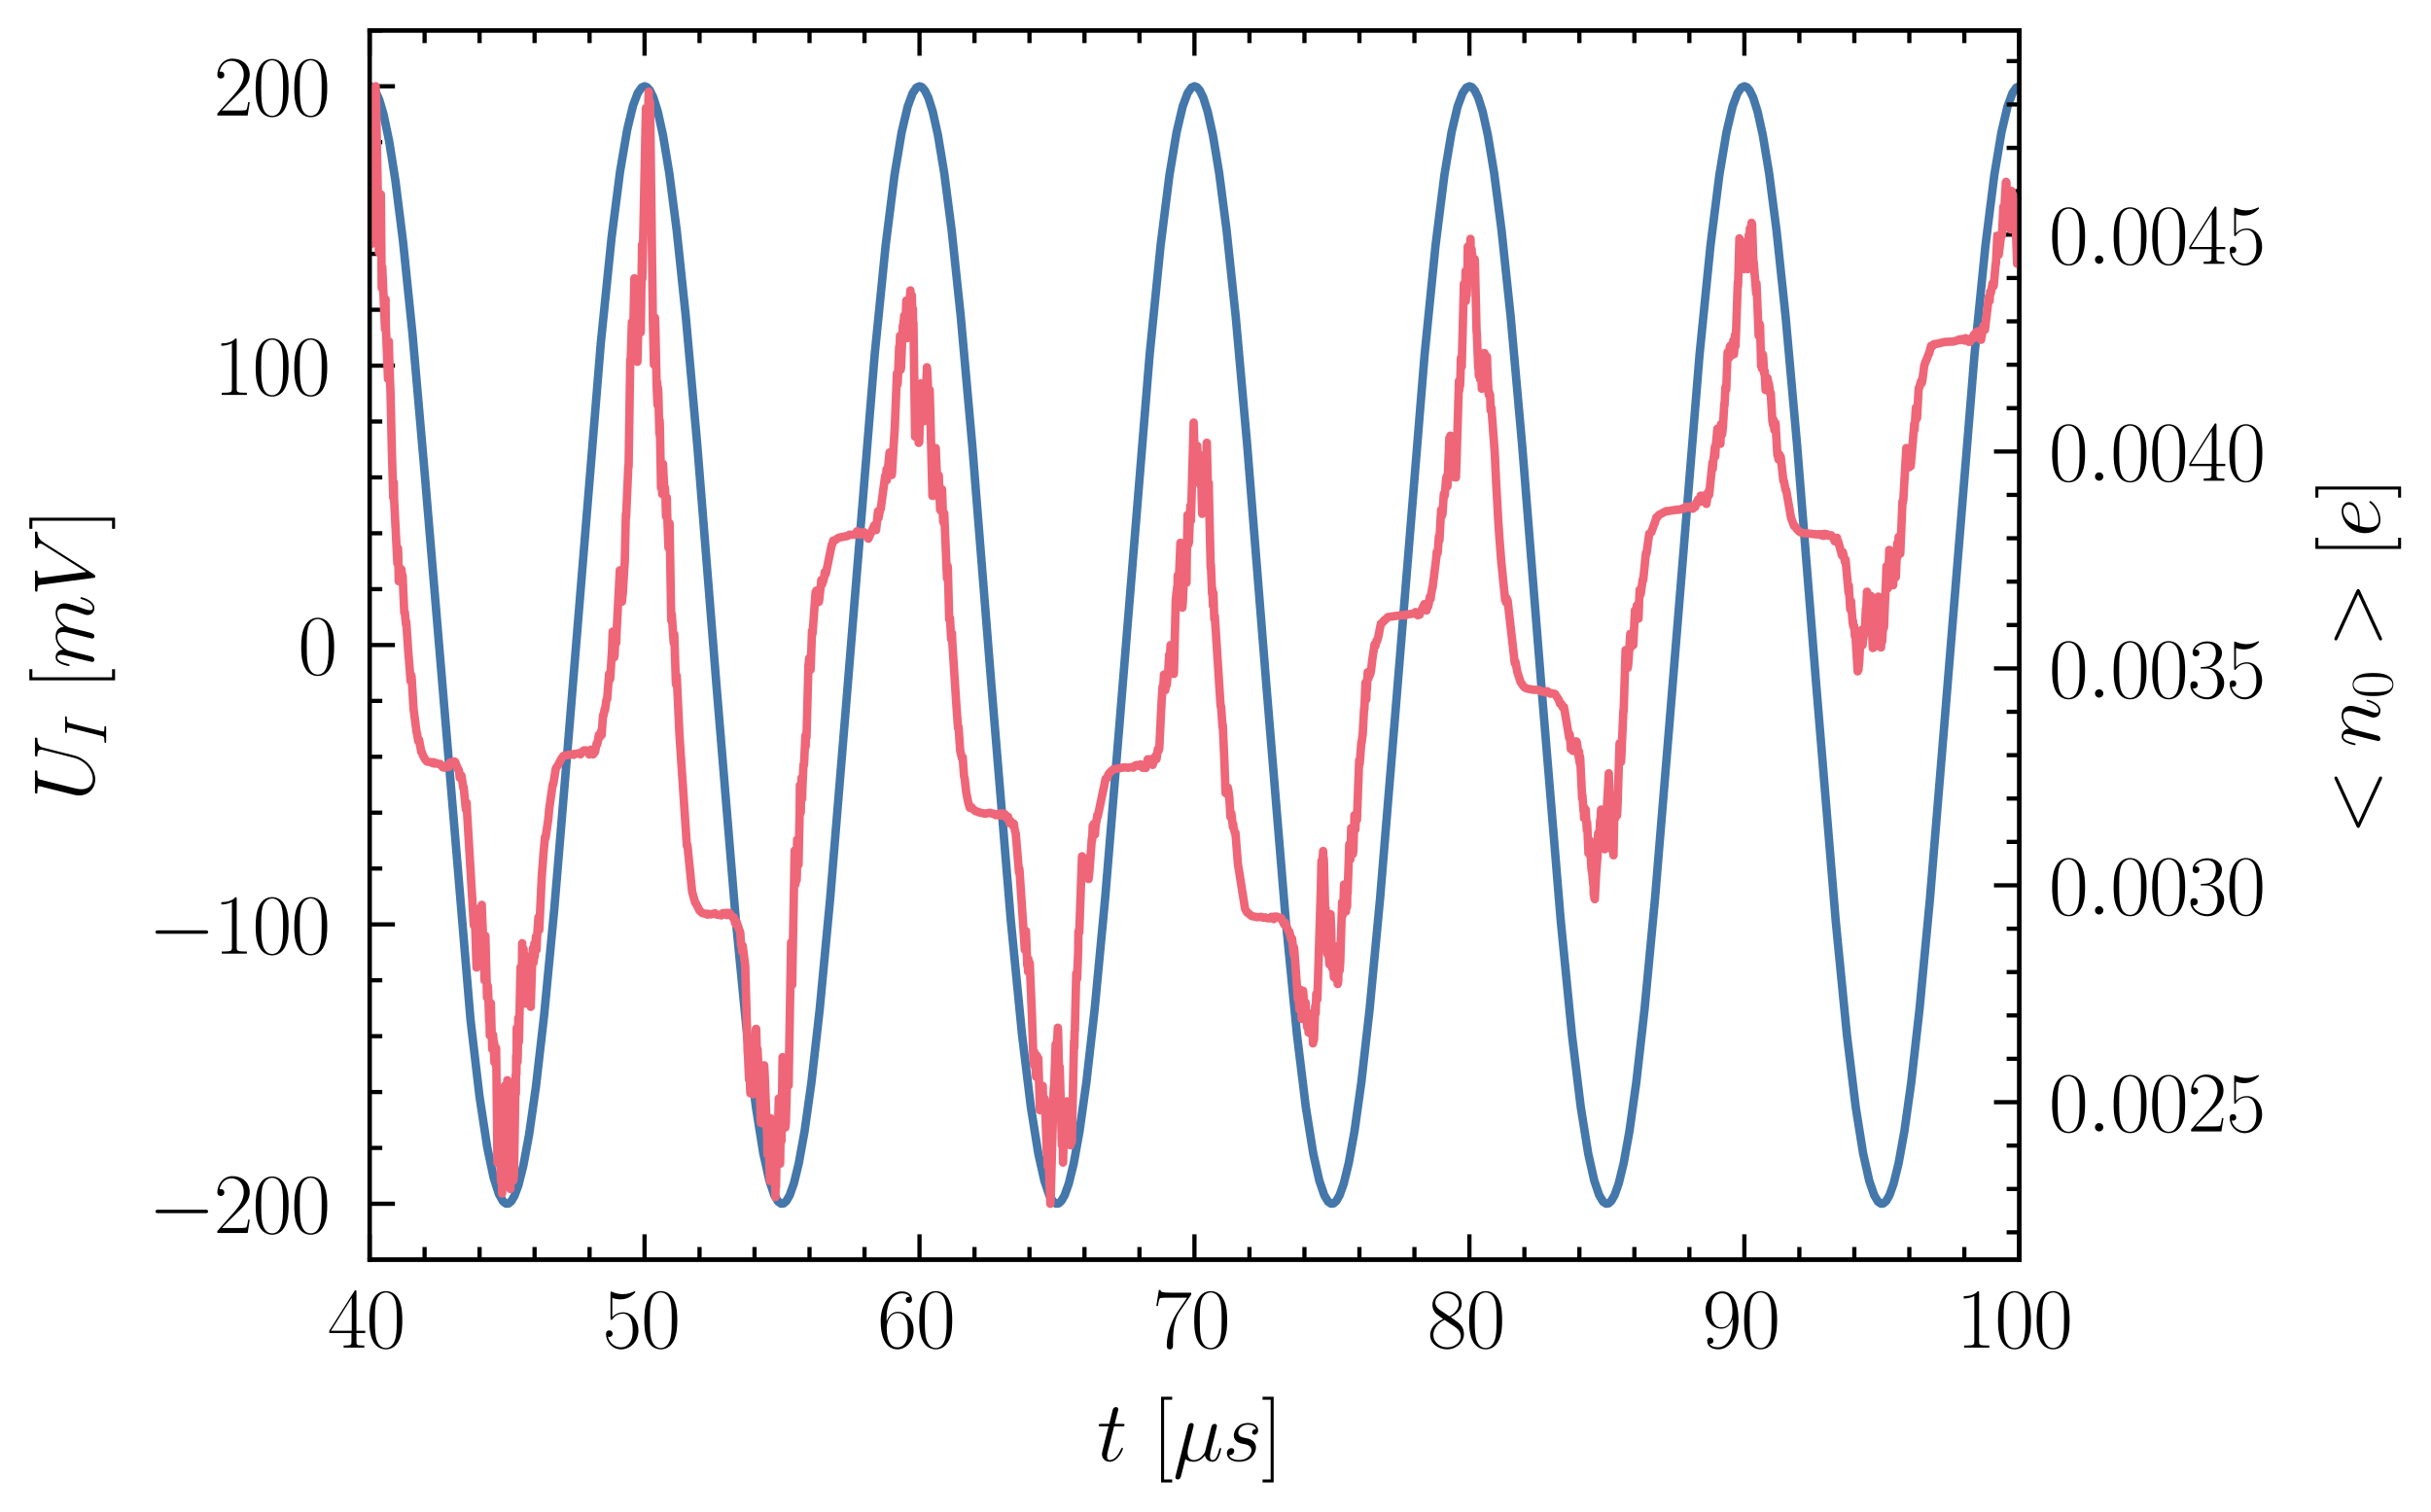 <?xml version="1.0" encoding="utf-8" standalone="no"?>
<!DOCTYPE svg PUBLIC "-//W3C//DTD SVG 1.1//EN"
  "http://www.w3.org/Graphics/SVG/1.1/DTD/svg11.dtd">
<svg xmlns:xlink="http://www.w3.org/1999/xlink" width="287.792pt" height="179.048pt" viewBox="0 0 287.792 179.048" xmlns="http://www.w3.org/2000/svg" version="1.1">
 <defs>
  <style type="text/css">*{stroke-linejoin: round; stroke-linecap: butt}</style>
 </defs>
 <g id="figure_1">
  <g id="patch_1">
   <path d="M 0 179.048 
L 287.792 179.048 
L 287.792 0 
L 0 0 
L 0 179.048 
z
" style="fill: none"/>
  </g>
  <g id="axes_1">
   <g id="patch_2">
    <path d="M 43.755 149.13 
L 239.055 149.13 
L 239.055 3.6 
L 43.755 3.6 
L 43.755 149.13 
z
" style="fill: none"/>
   </g>
   <g id="matplotlib.axis_1">
    <g id="xtick_1">
     <g id="line2d_1">
      <defs>
       <path id="m2ad6501fd5" d="M 0 0 
L 0 -3 
" style="stroke: #000000; stroke-width: 0.5"/>
      </defs>
      <g>
       <use xlink:href="#m2ad6501fd5" x="43.755" y="149.13" style="stroke: #000000; stroke-width: 0.5"/>
      </g>
     </g>
     <g id="line2d_2">
      <defs>
       <path id="mcf93395703" d="M 0 0 
L 0 3 
" style="stroke: #000000; stroke-width: 0.5"/>
      </defs>
      <g>
       <use xlink:href="#mcf93395703" x="43.755" y="3.6" style="stroke: #000000; stroke-width: 0.5"/>
      </g>
     </g>
     <g id="text_1">
      <!-- $\mathdefault{40}$ -->
      <g transform="translate(38.774 159.548) scale(0.1 -0.1)">
       <defs>
        <path id="CMR17-34" d="M 2150 4122 
C 2150 4256 2144 4256 2029 4256 
L 128 1254 
L 128 1088 
L 1779 1088 
L 1779 457 
C 1779 224 1766 160 1318 160 
L 1197 160 
L 1197 0 
C 1402 0 1747 0 1965 0 
C 2182 0 2528 0 2733 0 
L 2733 160 
L 2611 160 
C 2163 160 2150 224 2150 457 
L 2150 1088 
L 2803 1088 
L 2803 1254 
L 2150 1254 
L 2150 4122 
z
M 1798 3703 
L 1798 1254 
L 256 1254 
L 1798 3703 
z
" transform="scale(0.016)"/>
        <path id="CMR17-30" d="M 2688 2025 
C 2688 2416 2682 3080 2413 3591 
C 2176 4039 1798 4198 1466 4198 
C 1158 4198 768 4058 525 3597 
C 269 3118 243 2524 243 2025 
C 243 1661 250 1106 448 619 
C 723 -39 1216 -128 1466 -128 
C 1760 -128 2208 -7 2470 600 
C 2662 1042 2688 1559 2688 2025 
z
M 1466 -26 
C 1056 -26 813 325 723 812 
C 653 1188 653 1738 653 2096 
C 653 2588 653 2997 736 3387 
C 858 3929 1216 4096 1466 4096 
C 1728 4096 2067 3923 2189 3400 
C 2272 3036 2278 2607 2278 2096 
C 2278 1680 2278 1169 2202 792 
C 2067 95 1690 -26 1466 -26 
z
" transform="scale(0.016)"/>
       </defs>
       <use xlink:href="#CMR17-34" transform="scale(0.996)"/>
       <use xlink:href="#CMR17-30" transform="translate(45.69 0) scale(0.996)"/>
      </g>
     </g>
    </g>
    <g id="xtick_2">
     <g id="line2d_3">
      <g>
       <use xlink:href="#m2ad6501fd5" x="76.305" y="149.13" style="stroke: #000000; stroke-width: 0.5"/>
      </g>
     </g>
     <g id="line2d_4">
      <g>
       <use xlink:href="#mcf93395703" x="76.305" y="3.6" style="stroke: #000000; stroke-width: 0.5"/>
      </g>
     </g>
     <g id="text_2">
      <!-- $\mathdefault{50}$ -->
      <g transform="translate(71.324 159.548) scale(0.1 -0.1)">
       <defs>
        <path id="CMR17-35" d="M 730 3692 
C 794 3666 1056 3584 1325 3584 
C 1920 3584 2246 3911 2432 4100 
C 2432 4157 2432 4192 2394 4192 
C 2387 4192 2374 4192 2323 4163 
C 2099 4058 1837 3973 1517 3973 
C 1325 3973 1037 3999 723 4139 
C 653 4171 640 4171 634 4171 
C 602 4171 595 4164 595 4037 
L 595 2203 
C 595 2089 595 2057 659 2057 
C 691 2057 704 2070 736 2114 
C 941 2401 1222 2522 1542 2522 
C 1766 2522 2246 2382 2246 1289 
C 2246 1085 2246 715 2054 421 
C 1894 159 1645 25 1370 25 
C 947 25 518 320 403 814 
C 429 807 480 795 506 795 
C 589 795 749 840 749 1038 
C 749 1210 627 1280 506 1280 
C 358 1280 262 1190 262 1011 
C 262 454 704 -128 1382 -128 
C 2042 -128 2669 440 2669 1264 
C 2669 2030 2170 2624 1549 2624 
C 1222 2624 947 2503 730 2274 
L 730 3692 
z
" transform="scale(0.016)"/>
       </defs>
       <use xlink:href="#CMR17-35" transform="scale(0.996)"/>
       <use xlink:href="#CMR17-30" transform="translate(45.69 0) scale(0.996)"/>
      </g>
     </g>
    </g>
    <g id="xtick_3">
     <g id="line2d_5">
      <g>
       <use xlink:href="#m2ad6501fd5" x="108.855" y="149.13" style="stroke: #000000; stroke-width: 0.5"/>
      </g>
     </g>
     <g id="line2d_6">
      <g>
       <use xlink:href="#mcf93395703" x="108.855" y="3.6" style="stroke: #000000; stroke-width: 0.5"/>
      </g>
     </g>
     <g id="text_3">
      <!-- $\mathdefault{60}$ -->
      <g transform="translate(103.874 159.548) scale(0.1 -0.1)">
       <defs>
        <path id="CMR17-36" d="M 678 2176 
C 678 3690 1395 4032 1811 4032 
C 1946 4032 2272 4009 2400 3776 
C 2298 3776 2106 3776 2106 3553 
C 2106 3381 2246 3323 2336 3323 
C 2394 3323 2566 3348 2566 3560 
C 2566 3954 2246 4179 1805 4179 
C 1043 4179 243 3390 243 1984 
C 243 253 966 -128 1478 -128 
C 2099 -128 2688 427 2688 1283 
C 2688 2081 2170 2662 1517 2662 
C 1126 2662 838 2407 678 1960 
L 678 2176 
z
M 1478 25 
C 691 25 691 1200 691 1436 
C 691 1896 909 2560 1504 2560 
C 1613 2560 1926 2560 2138 2120 
C 2253 1870 2253 1609 2253 1289 
C 2253 944 2253 690 2118 434 
C 1978 171 1773 25 1478 25 
z
" transform="scale(0.016)"/>
       </defs>
       <use xlink:href="#CMR17-36" transform="scale(0.996)"/>
       <use xlink:href="#CMR17-30" transform="translate(45.69 0) scale(0.996)"/>
      </g>
     </g>
    </g>
    <g id="xtick_4">
     <g id="line2d_7">
      <g>
       <use xlink:href="#m2ad6501fd5" x="141.405" y="149.13" style="stroke: #000000; stroke-width: 0.5"/>
      </g>
     </g>
     <g id="line2d_8">
      <g>
       <use xlink:href="#mcf93395703" x="141.405" y="3.6" style="stroke: #000000; stroke-width: 0.5"/>
      </g>
     </g>
     <g id="text_4">
      <!-- $\mathdefault{70}$ -->
      <g transform="translate(136.424 159.548) scale(0.1 -0.1)">
       <defs>
        <path id="CMR17-37" d="M 2886 3941 
L 2886 4081 
L 1382 4081 
C 634 4081 621 4165 595 4288 
L 480 4288 
L 294 3094 
L 410 3094 
C 429 3215 474 3540 550 3661 
C 589 3712 1062 3712 1171 3712 
L 2579 3712 
L 1869 2661 
C 1395 1954 1069 999 1069 165 
C 1069 89 1069 -128 1299 -128 
C 1530 -128 1530 89 1530 171 
L 1530 465 
C 1530 1508 1709 2196 2003 2636 
L 2886 3941 
z
" transform="scale(0.016)"/>
       </defs>
       <use xlink:href="#CMR17-37" transform="scale(0.996)"/>
       <use xlink:href="#CMR17-30" transform="translate(45.69 0) scale(0.996)"/>
      </g>
     </g>
    </g>
    <g id="xtick_5">
     <g id="line2d_9">
      <g>
       <use xlink:href="#m2ad6501fd5" x="173.955" y="149.13" style="stroke: #000000; stroke-width: 0.5"/>
      </g>
     </g>
     <g id="line2d_10">
      <g>
       <use xlink:href="#mcf93395703" x="173.955" y="3.6" style="stroke: #000000; stroke-width: 0.5"/>
      </g>
     </g>
     <g id="text_5">
      <!-- $\mathdefault{80}$ -->
      <g transform="translate(168.974 159.548) scale(0.1 -0.1)">
       <defs>
        <path id="CMR17-38" d="M 1741 2264 
C 2144 2467 2554 2773 2554 3263 
C 2554 3841 1990 4179 1472 4179 
C 890 4179 378 3759 378 3180 
C 378 3021 416 2747 666 2505 
C 730 2442 998 2251 1171 2130 
C 883 1983 211 1634 211 934 
C 211 279 838 -128 1459 -128 
C 2144 -128 2720 362 2720 1010 
C 2720 1590 2330 1857 2074 2029 
L 1741 2264 
z
M 902 2822 
C 851 2854 595 3051 595 3351 
C 595 3739 998 4032 1459 4032 
C 1965 4032 2336 3676 2336 3262 
C 2336 2669 1670 2331 1638 2331 
C 1632 2331 1626 2331 1574 2370 
L 902 2822 
z
M 2080 1519 
C 2176 1449 2483 1240 2483 851 
C 2483 381 2010 25 1472 25 
C 890 25 448 438 448 940 
C 448 1443 838 1862 1280 2060 
L 2080 1519 
z
" transform="scale(0.016)"/>
       </defs>
       <use xlink:href="#CMR17-38" transform="scale(0.996)"/>
       <use xlink:href="#CMR17-30" transform="translate(45.69 0) scale(0.996)"/>
      </g>
     </g>
    </g>
    <g id="xtick_6">
     <g id="line2d_11">
      <g>
       <use xlink:href="#m2ad6501fd5" x="206.505" y="149.13" style="stroke: #000000; stroke-width: 0.5"/>
      </g>
     </g>
     <g id="line2d_12">
      <g>
       <use xlink:href="#mcf93395703" x="206.505" y="3.6" style="stroke: #000000; stroke-width: 0.5"/>
      </g>
     </g>
     <g id="text_6">
      <!-- $\mathdefault{90}$ -->
      <g transform="translate(201.524 159.548) scale(0.1 -0.1)">
       <defs>
        <path id="CMR17-39" d="M 2253 1864 
C 2253 464 1670 31 1190 31 
C 1043 31 685 31 538 294 
C 704 268 826 357 826 518 
C 826 692 685 749 595 749 
C 538 749 365 723 365 506 
C 365 71 742 -128 1203 -128 
C 1939 -128 2688 674 2688 2073 
C 2688 3817 1971 4179 1485 4179 
C 851 4179 243 3628 243 2778 
C 243 1991 762 1408 1414 1408 
C 1952 1408 2189 1903 2253 2112 
L 2253 1864 
z
M 1427 1510 
C 1254 1510 1011 1542 813 1922 
C 678 2169 678 2461 678 2771 
C 678 3146 678 3405 858 3684 
C 947 3817 1114 4032 1485 4032 
C 2240 4032 2240 2885 2240 2632 
C 2240 2182 2035 1510 1427 1510 
z
" transform="scale(0.016)"/>
       </defs>
       <use xlink:href="#CMR17-39" transform="scale(0.996)"/>
       <use xlink:href="#CMR17-30" transform="translate(45.69 0) scale(0.996)"/>
      </g>
     </g>
    </g>
    <g id="xtick_7">
     <g id="line2d_13">
      <g>
       <use xlink:href="#m2ad6501fd5" x="239.055" y="149.13" style="stroke: #000000; stroke-width: 0.5"/>
      </g>
     </g>
     <g id="line2d_14">
      <g>
       <use xlink:href="#mcf93395703" x="239.055" y="3.6" style="stroke: #000000; stroke-width: 0.5"/>
      </g>
     </g>
     <g id="text_7">
      <!-- $\mathdefault{100}$ -->
      <g transform="translate(231.583 159.548) scale(0.1 -0.1)">
       <defs>
        <path id="CMR17-31" d="M 1702 4058 
C 1702 4192 1696 4192 1606 4192 
C 1357 3916 979 3827 621 3827 
C 602 3827 570 3827 563 3808 
C 557 3795 557 3782 557 3648 
C 755 3648 1088 3686 1344 3839 
L 1344 461 
C 1344 236 1331 160 781 160 
L 589 160 
L 589 0 
C 896 0 1216 0 1523 0 
C 1830 0 2150 0 2458 0 
L 2458 160 
L 2266 160 
C 1715 160 1702 230 1702 458 
L 1702 4058 
z
" transform="scale(0.016)"/>
       </defs>
       <use xlink:href="#CMR17-31" transform="scale(0.996)"/>
       <use xlink:href="#CMR17-30" transform="translate(45.69 0) scale(0.996)"/>
       <use xlink:href="#CMR17-30" transform="translate(91.381 0) scale(0.996)"/>
      </g>
     </g>
    </g>
    <g id="xtick_8">
     <g id="line2d_15">
      <defs>
       <path id="mafc3b46b62" d="M 0 0 
L 0 -1.5 
" style="stroke: #000000; stroke-width: 0.5"/>
      </defs>
      <g>
       <use xlink:href="#mafc3b46b62" x="50.265" y="149.13" style="stroke: #000000; stroke-width: 0.5"/>
      </g>
     </g>
     <g id="line2d_16">
      <defs>
       <path id="me880da8a76" d="M 0 0 
L 0 1.5 
" style="stroke: #000000; stroke-width: 0.5"/>
      </defs>
      <g>
       <use xlink:href="#me880da8a76" x="50.265" y="3.6" style="stroke: #000000; stroke-width: 0.5"/>
      </g>
     </g>
    </g>
    <g id="xtick_9">
     <g id="line2d_17">
      <g>
       <use xlink:href="#mafc3b46b62" x="56.775" y="149.13" style="stroke: #000000; stroke-width: 0.5"/>
      </g>
     </g>
     <g id="line2d_18">
      <g>
       <use xlink:href="#me880da8a76" x="56.775" y="3.6" style="stroke: #000000; stroke-width: 0.5"/>
      </g>
     </g>
    </g>
    <g id="xtick_10">
     <g id="line2d_19">
      <g>
       <use xlink:href="#mafc3b46b62" x="63.285" y="149.13" style="stroke: #000000; stroke-width: 0.5"/>
      </g>
     </g>
     <g id="line2d_20">
      <g>
       <use xlink:href="#me880da8a76" x="63.285" y="3.6" style="stroke: #000000; stroke-width: 0.5"/>
      </g>
     </g>
    </g>
    <g id="xtick_11">
     <g id="line2d_21">
      <g>
       <use xlink:href="#mafc3b46b62" x="69.795" y="149.13" style="stroke: #000000; stroke-width: 0.5"/>
      </g>
     </g>
     <g id="line2d_22">
      <g>
       <use xlink:href="#me880da8a76" x="69.795" y="3.6" style="stroke: #000000; stroke-width: 0.5"/>
      </g>
     </g>
    </g>
    <g id="xtick_12">
     <g id="line2d_23">
      <g>
       <use xlink:href="#mafc3b46b62" x="82.815" y="149.13" style="stroke: #000000; stroke-width: 0.5"/>
      </g>
     </g>
     <g id="line2d_24">
      <g>
       <use xlink:href="#me880da8a76" x="82.815" y="3.6" style="stroke: #000000; stroke-width: 0.5"/>
      </g>
     </g>
    </g>
    <g id="xtick_13">
     <g id="line2d_25">
      <g>
       <use xlink:href="#mafc3b46b62" x="89.325" y="149.13" style="stroke: #000000; stroke-width: 0.5"/>
      </g>
     </g>
     <g id="line2d_26">
      <g>
       <use xlink:href="#me880da8a76" x="89.325" y="3.6" style="stroke: #000000; stroke-width: 0.5"/>
      </g>
     </g>
    </g>
    <g id="xtick_14">
     <g id="line2d_27">
      <g>
       <use xlink:href="#mafc3b46b62" x="95.835" y="149.13" style="stroke: #000000; stroke-width: 0.5"/>
      </g>
     </g>
     <g id="line2d_28">
      <g>
       <use xlink:href="#me880da8a76" x="95.835" y="3.6" style="stroke: #000000; stroke-width: 0.5"/>
      </g>
     </g>
    </g>
    <g id="xtick_15">
     <g id="line2d_29">
      <g>
       <use xlink:href="#mafc3b46b62" x="102.345" y="149.13" style="stroke: #000000; stroke-width: 0.5"/>
      </g>
     </g>
     <g id="line2d_30">
      <g>
       <use xlink:href="#me880da8a76" x="102.345" y="3.6" style="stroke: #000000; stroke-width: 0.5"/>
      </g>
     </g>
    </g>
    <g id="xtick_16">
     <g id="line2d_31">
      <g>
       <use xlink:href="#mafc3b46b62" x="115.365" y="149.13" style="stroke: #000000; stroke-width: 0.5"/>
      </g>
     </g>
     <g id="line2d_32">
      <g>
       <use xlink:href="#me880da8a76" x="115.365" y="3.6" style="stroke: #000000; stroke-width: 0.5"/>
      </g>
     </g>
    </g>
    <g id="xtick_17">
     <g id="line2d_33">
      <g>
       <use xlink:href="#mafc3b46b62" x="121.875" y="149.13" style="stroke: #000000; stroke-width: 0.5"/>
      </g>
     </g>
     <g id="line2d_34">
      <g>
       <use xlink:href="#me880da8a76" x="121.875" y="3.6" style="stroke: #000000; stroke-width: 0.5"/>
      </g>
     </g>
    </g>
    <g id="xtick_18">
     <g id="line2d_35">
      <g>
       <use xlink:href="#mafc3b46b62" x="128.385" y="149.13" style="stroke: #000000; stroke-width: 0.5"/>
      </g>
     </g>
     <g id="line2d_36">
      <g>
       <use xlink:href="#me880da8a76" x="128.385" y="3.6" style="stroke: #000000; stroke-width: 0.5"/>
      </g>
     </g>
    </g>
    <g id="xtick_19">
     <g id="line2d_37">
      <g>
       <use xlink:href="#mafc3b46b62" x="134.895" y="149.13" style="stroke: #000000; stroke-width: 0.5"/>
      </g>
     </g>
     <g id="line2d_38">
      <g>
       <use xlink:href="#me880da8a76" x="134.895" y="3.6" style="stroke: #000000; stroke-width: 0.5"/>
      </g>
     </g>
    </g>
    <g id="xtick_20">
     <g id="line2d_39">
      <g>
       <use xlink:href="#mafc3b46b62" x="147.915" y="149.13" style="stroke: #000000; stroke-width: 0.5"/>
      </g>
     </g>
     <g id="line2d_40">
      <g>
       <use xlink:href="#me880da8a76" x="147.915" y="3.6" style="stroke: #000000; stroke-width: 0.5"/>
      </g>
     </g>
    </g>
    <g id="xtick_21">
     <g id="line2d_41">
      <g>
       <use xlink:href="#mafc3b46b62" x="154.425" y="149.13" style="stroke: #000000; stroke-width: 0.5"/>
      </g>
     </g>
     <g id="line2d_42">
      <g>
       <use xlink:href="#me880da8a76" x="154.425" y="3.6" style="stroke: #000000; stroke-width: 0.5"/>
      </g>
     </g>
    </g>
    <g id="xtick_22">
     <g id="line2d_43">
      <g>
       <use xlink:href="#mafc3b46b62" x="160.935" y="149.13" style="stroke: #000000; stroke-width: 0.5"/>
      </g>
     </g>
     <g id="line2d_44">
      <g>
       <use xlink:href="#me880da8a76" x="160.935" y="3.6" style="stroke: #000000; stroke-width: 0.5"/>
      </g>
     </g>
    </g>
    <g id="xtick_23">
     <g id="line2d_45">
      <g>
       <use xlink:href="#mafc3b46b62" x="167.445" y="149.13" style="stroke: #000000; stroke-width: 0.5"/>
      </g>
     </g>
     <g id="line2d_46">
      <g>
       <use xlink:href="#me880da8a76" x="167.445" y="3.6" style="stroke: #000000; stroke-width: 0.5"/>
      </g>
     </g>
    </g>
    <g id="xtick_24">
     <g id="line2d_47">
      <g>
       <use xlink:href="#mafc3b46b62" x="180.465" y="149.13" style="stroke: #000000; stroke-width: 0.5"/>
      </g>
     </g>
     <g id="line2d_48">
      <g>
       <use xlink:href="#me880da8a76" x="180.465" y="3.6" style="stroke: #000000; stroke-width: 0.5"/>
      </g>
     </g>
    </g>
    <g id="xtick_25">
     <g id="line2d_49">
      <g>
       <use xlink:href="#mafc3b46b62" x="186.975" y="149.13" style="stroke: #000000; stroke-width: 0.5"/>
      </g>
     </g>
     <g id="line2d_50">
      <g>
       <use xlink:href="#me880da8a76" x="186.975" y="3.6" style="stroke: #000000; stroke-width: 0.5"/>
      </g>
     </g>
    </g>
    <g id="xtick_26">
     <g id="line2d_51">
      <g>
       <use xlink:href="#mafc3b46b62" x="193.485" y="149.13" style="stroke: #000000; stroke-width: 0.5"/>
      </g>
     </g>
     <g id="line2d_52">
      <g>
       <use xlink:href="#me880da8a76" x="193.485" y="3.6" style="stroke: #000000; stroke-width: 0.5"/>
      </g>
     </g>
    </g>
    <g id="xtick_27">
     <g id="line2d_53">
      <g>
       <use xlink:href="#mafc3b46b62" x="199.995" y="149.13" style="stroke: #000000; stroke-width: 0.5"/>
      </g>
     </g>
     <g id="line2d_54">
      <g>
       <use xlink:href="#me880da8a76" x="199.995" y="3.6" style="stroke: #000000; stroke-width: 0.5"/>
      </g>
     </g>
    </g>
    <g id="xtick_28">
     <g id="line2d_55">
      <g>
       <use xlink:href="#mafc3b46b62" x="213.015" y="149.13" style="stroke: #000000; stroke-width: 0.5"/>
      </g>
     </g>
     <g id="line2d_56">
      <g>
       <use xlink:href="#me880da8a76" x="213.015" y="3.6" style="stroke: #000000; stroke-width: 0.5"/>
      </g>
     </g>
    </g>
    <g id="xtick_29">
     <g id="line2d_57">
      <g>
       <use xlink:href="#mafc3b46b62" x="219.525" y="149.13" style="stroke: #000000; stroke-width: 0.5"/>
      </g>
     </g>
     <g id="line2d_58">
      <g>
       <use xlink:href="#me880da8a76" x="219.525" y="3.6" style="stroke: #000000; stroke-width: 0.5"/>
      </g>
     </g>
    </g>
    <g id="xtick_30">
     <g id="line2d_59">
      <g>
       <use xlink:href="#mafc3b46b62" x="226.035" y="149.13" style="stroke: #000000; stroke-width: 0.5"/>
      </g>
     </g>
     <g id="line2d_60">
      <g>
       <use xlink:href="#me880da8a76" x="226.035" y="3.6" style="stroke: #000000; stroke-width: 0.5"/>
      </g>
     </g>
    </g>
    <g id="xtick_31">
     <g id="line2d_61">
      <g>
       <use xlink:href="#mafc3b46b62" x="232.545" y="149.13" style="stroke: #000000; stroke-width: 0.5"/>
      </g>
     </g>
     <g id="line2d_62">
      <g>
       <use xlink:href="#me880da8a76" x="232.545" y="3.6" style="stroke: #000000; stroke-width: 0.5"/>
      </g>
     </g>
    </g>
    <g id="text_8">
     <!-- $t$ [$\mu s$] -->
     <g transform="translate(129.842 172.958) scale(0.1 -0.1)">
      <defs>
       <path id="CMMI12-74" d="M 1286 2566 
L 1875 2566 
C 1997 2566 2061 2566 2061 2681 
C 2061 2752 2022 2752 1894 2752 
L 1331 2752 
L 1568 3692 
C 1594 3781 1594 3794 1594 3840 
C 1594 3943 1510 4000 1427 4000 
C 1376 4000 1229 3981 1178 3775 
L 928 2752 
L 326 2752 
C 198 2752 141 2752 141 2630 
C 141 2566 186 2566 307 2566 
L 877 2566 
L 454 881 
C 403 658 384 594 384 511 
C 384 211 595 -64 954 -64 
C 1600 -64 1946 868 1946 912 
C 1946 951 1920 970 1882 970 
C 1869 970 1843 970 1830 944 
C 1824 938 1818 931 1773 829 
C 1638 511 1344 64 973 64 
C 781 64 768 224 768 364 
C 768 370 768 492 787 568 
L 1286 2566 
z
" transform="scale(0.016)"/>
       <path id="CMR17-5b" d="M 1504 -1600 
L 1504 -1377 
L 902 -1377 
L 902 4544 
L 1504 4544 
L 1504 4767 
L 678 4767 
L 678 -1600 
L 1504 -1600 
z
" transform="scale(0.016)"/>
       <path id="CMMI12-16" d="M 922 140 
C 1082 -6 1318 -64 1536 -64 
C 1946 -64 2227 208 2374 405 
C 2438 69 2707 -64 2931 -64 
C 3123 -64 3277 50 3392 277 
C 3494 493 3584 879 3584 903 
C 3584 935 3558 960 3520 960 
C 3462 960 3456 928 3430 834 
C 3334 461 3213 64 2950 64 
C 2765 64 2752 229 2752 358 
C 2752 504 2810 735 2854 926 
L 3034 1615 
C 3059 1737 3130 2023 3162 2139 
C 3200 2292 3270 2567 3270 2592 
C 3270 2688 3194 2752 3098 2752 
C 3040 2752 2906 2726 2854 2535 
L 2406 760 
C 2374 632 2374 619 2291 517 
C 2214 409 1965 64 1562 64 
C 1203 64 1088 326 1088 625 
C 1088 811 1146 1034 1171 1143 
L 1459 2293 
C 1491 2414 1542 2618 1542 2657 
C 1542 2759 1459 2816 1376 2816 
C 1318 2816 1178 2797 1126 2592 
L 198 -1107 
C 192 -1139 179 -1177 179 -1216 
C 179 -1312 256 -1376 352 -1376 
C 538 -1376 576 -1228 621 -1050 
L 922 140 
z
" transform="scale(0.016)"/>
       <path id="CMMI12-73" d="M 1459 1280 
C 1568 1261 1741 1223 1779 1216 
C 1862 1192 2150 1090 2150 783 
C 2150 586 1971 70 1229 70 
C 1094 70 614 70 486 436 
C 742 404 870 603 870 745 
C 870 880 781 950 653 950 
C 512 950 326 841 326 552 
C 326 173 710 -64 1222 -64 
C 2195 -64 2483 651 2483 984 
C 2483 1079 2483 1258 2278 1462 
C 2118 1616 1965 1648 1619 1718 
C 1446 1756 1171 1814 1171 2101 
C 1171 2229 1286 2689 1894 2689 
C 2163 2689 2426 2589 2490 2368 
C 2208 2368 2195 2125 2195 2119 
C 2195 1984 2317 1946 2374 1946 
C 2464 1946 2643 2015 2643 2281 
C 2643 2545 2400 2816 1901 2816 
C 1062 2816 838 2160 838 1899 
C 838 1414 1312 1312 1459 1280 
z
" transform="scale(0.016)"/>
       <path id="CMR17-5d" d="M 915 4767 
L 90 4767 
L 90 4544 
L 691 4544 
L 691 -1377 
L 90 -1377 
L 90 -1600 
L 915 -1600 
L 915 4767 
z
" transform="scale(0.016)"/>
      </defs>
      <use xlink:href="#CMMI12-74" transform="scale(0.996)"/>
      <use xlink:href="#CMR17-5b" transform="translate(65.302 0) scale(0.996)"/>
      <use xlink:href="#CMMI12-16" transform="translate(90.173 0) scale(0.996)"/>
      <use xlink:href="#CMMI12-73" transform="translate(148.865 0) scale(0.996)"/>
      <use xlink:href="#CMR17-5d" transform="translate(194.815 0) scale(0.996)"/>
     </g>
    </g>
   </g>
   <g id="matplotlib.axis_2">
    <g id="ytick_1">
     <g id="line2d_63">
      <defs>
       <path id="mcbd6a0e5f1" d="M 0 0 
L 3 0 
" style="stroke: #000000; stroke-width: 0.5"/>
      </defs>
      <g>
       <use xlink:href="#mcbd6a0e5f1" x="43.755" y="142.515" style="stroke: #000000; stroke-width: 0.5"/>
      </g>
     </g>
     <g id="text_9">
      <!-- $\mathdefault{−200}$ -->
      <g transform="translate(17.563 145.974) scale(0.1 -0.1)">
       <defs>
        <path id="CMSY10-0" d="M 4218 1472 
C 4326 1472 4442 1472 4442 1600 
C 4442 1728 4326 1728 4218 1728 
L 755 1728 
C 646 1728 531 1728 531 1600 
C 531 1472 646 1472 755 1472 
L 4218 1472 
z
" transform="scale(0.016)"/>
        <path id="CMR17-32" d="M 2669 989 
L 2554 989 
C 2490 536 2438 459 2413 420 
C 2381 369 1920 369 1830 369 
L 602 369 
C 832 619 1280 1072 1824 1597 
C 2214 1967 2669 2402 2669 3035 
C 2669 3790 2067 4224 1395 4224 
C 691 4224 262 3604 262 3030 
C 262 2780 448 2748 525 2748 
C 589 2748 781 2787 781 3010 
C 781 3207 614 3264 525 3264 
C 486 3264 448 3258 422 3245 
C 544 3790 915 4058 1306 4058 
C 1862 4058 2227 3617 2227 3035 
C 2227 2479 1901 2000 1536 1584 
L 262 146 
L 262 0 
L 2515 0 
L 2669 989 
z
" transform="scale(0.016)"/>
       </defs>
       <use xlink:href="#CMSY10-0" transform="scale(0.996)"/>
       <use xlink:href="#CMR17-32" transform="translate(77.487 0) scale(0.996)"/>
       <use xlink:href="#CMR17-30" transform="translate(123.178 0) scale(0.996)"/>
       <use xlink:href="#CMR17-30" transform="translate(168.868 0) scale(0.996)"/>
      </g>
     </g>
    </g>
    <g id="ytick_2">
     <g id="line2d_64">
      <g>
       <use xlink:href="#mcbd6a0e5f1" x="43.755" y="109.44" style="stroke: #000000; stroke-width: 0.5"/>
      </g>
     </g>
     <g id="text_10">
      <!-- $\mathdefault{−100}$ -->
      <g transform="translate(17.563 112.899) scale(0.1 -0.1)">
       <use xlink:href="#CMSY10-0" transform="scale(0.996)"/>
       <use xlink:href="#CMR17-31" transform="translate(77.487 0) scale(0.996)"/>
       <use xlink:href="#CMR17-30" transform="translate(123.178 0) scale(0.996)"/>
       <use xlink:href="#CMR17-30" transform="translate(168.868 0) scale(0.996)"/>
      </g>
     </g>
    </g>
    <g id="ytick_3">
     <g id="line2d_65">
      <g>
       <use xlink:href="#mcbd6a0e5f1" x="43.755" y="76.365" style="stroke: #000000; stroke-width: 0.5"/>
      </g>
     </g>
     <g id="text_11">
      <!-- $\mathdefault{0}$ -->
      <g transform="translate(35.274 79.824) scale(0.1 -0.1)">
       <use xlink:href="#CMR17-30" transform="scale(0.996)"/>
      </g>
     </g>
    </g>
    <g id="ytick_4">
     <g id="line2d_66">
      <g>
       <use xlink:href="#mcbd6a0e5f1" x="43.755" y="43.29" style="stroke: #000000; stroke-width: 0.5"/>
      </g>
     </g>
     <g id="text_12">
      <!-- $\mathdefault{100}$ -->
      <g transform="translate(25.311 46.749) scale(0.1 -0.1)">
       <use xlink:href="#CMR17-31" transform="scale(0.996)"/>
       <use xlink:href="#CMR17-30" transform="translate(45.69 0) scale(0.996)"/>
       <use xlink:href="#CMR17-30" transform="translate(91.381 0) scale(0.996)"/>
      </g>
     </g>
    </g>
    <g id="ytick_5">
     <g id="line2d_67">
      <g>
       <use xlink:href="#mcbd6a0e5f1" x="43.755" y="10.215" style="stroke: #000000; stroke-width: 0.5"/>
      </g>
     </g>
     <g id="text_13">
      <!-- $\mathdefault{200}$ -->
      <g transform="translate(25.311 13.674) scale(0.1 -0.1)">
       <use xlink:href="#CMR17-32" transform="scale(0.996)"/>
       <use xlink:href="#CMR17-30" transform="translate(45.69 0) scale(0.996)"/>
       <use xlink:href="#CMR17-30" transform="translate(91.381 0) scale(0.996)"/>
      </g>
     </g>
    </g>
    <g id="ytick_6">
     <g id="line2d_68">
      <defs>
       <path id="m5b152b5e79" d="M 0 0 
L 1.5 0 
" style="stroke: #000000; stroke-width: 0.5"/>
      </defs>
      <g>
       <use xlink:href="#m5b152b5e79" x="43.755" y="135.9" style="stroke: #000000; stroke-width: 0.5"/>
      </g>
     </g>
    </g>
    <g id="ytick_7">
     <g id="line2d_69">
      <g>
       <use xlink:href="#m5b152b5e79" x="43.755" y="129.285" style="stroke: #000000; stroke-width: 0.5"/>
      </g>
     </g>
    </g>
    <g id="ytick_8">
     <g id="line2d_70">
      <g>
       <use xlink:href="#m5b152b5e79" x="43.755" y="122.67" style="stroke: #000000; stroke-width: 0.5"/>
      </g>
     </g>
    </g>
    <g id="ytick_9">
     <g id="line2d_71">
      <g>
       <use xlink:href="#m5b152b5e79" x="43.755" y="116.055" style="stroke: #000000; stroke-width: 0.5"/>
      </g>
     </g>
    </g>
    <g id="ytick_10">
     <g id="line2d_72">
      <g>
       <use xlink:href="#m5b152b5e79" x="43.755" y="102.825" style="stroke: #000000; stroke-width: 0.5"/>
      </g>
     </g>
    </g>
    <g id="ytick_11">
     <g id="line2d_73">
      <g>
       <use xlink:href="#m5b152b5e79" x="43.755" y="96.21" style="stroke: #000000; stroke-width: 0.5"/>
      </g>
     </g>
    </g>
    <g id="ytick_12">
     <g id="line2d_74">
      <g>
       <use xlink:href="#m5b152b5e79" x="43.755" y="89.595" style="stroke: #000000; stroke-width: 0.5"/>
      </g>
     </g>
    </g>
    <g id="ytick_13">
     <g id="line2d_75">
      <g>
       <use xlink:href="#m5b152b5e79" x="43.755" y="82.98" style="stroke: #000000; stroke-width: 0.5"/>
      </g>
     </g>
    </g>
    <g id="ytick_14">
     <g id="line2d_76">
      <g>
       <use xlink:href="#m5b152b5e79" x="43.755" y="69.75" style="stroke: #000000; stroke-width: 0.5"/>
      </g>
     </g>
    </g>
    <g id="ytick_15">
     <g id="line2d_77">
      <g>
       <use xlink:href="#m5b152b5e79" x="43.755" y="63.135" style="stroke: #000000; stroke-width: 0.5"/>
      </g>
     </g>
    </g>
    <g id="ytick_16">
     <g id="line2d_78">
      <g>
       <use xlink:href="#m5b152b5e79" x="43.755" y="56.52" style="stroke: #000000; stroke-width: 0.5"/>
      </g>
     </g>
    </g>
    <g id="ytick_17">
     <g id="line2d_79">
      <g>
       <use xlink:href="#m5b152b5e79" x="43.755" y="49.905" style="stroke: #000000; stroke-width: 0.5"/>
      </g>
     </g>
    </g>
    <g id="ytick_18">
     <g id="line2d_80">
      <g>
       <use xlink:href="#m5b152b5e79" x="43.755" y="36.675" style="stroke: #000000; stroke-width: 0.5"/>
      </g>
     </g>
    </g>
    <g id="ytick_19">
     <g id="line2d_81">
      <g>
       <use xlink:href="#m5b152b5e79" x="43.755" y="30.06" style="stroke: #000000; stroke-width: 0.5"/>
      </g>
     </g>
    </g>
    <g id="ytick_20">
     <g id="line2d_82">
      <g>
       <use xlink:href="#m5b152b5e79" x="43.755" y="23.445" style="stroke: #000000; stroke-width: 0.5"/>
      </g>
     </g>
    </g>
    <g id="ytick_21">
     <g id="line2d_83">
      <g>
       <use xlink:href="#m5b152b5e79" x="43.755" y="16.83" style="stroke: #000000; stroke-width: 0.5"/>
      </g>
     </g>
    </g>
    <g id="ytick_22">
     <g id="line2d_84">
      <g>
       <use xlink:href="#m5b152b5e79" x="43.755" y="3.6" style="stroke: #000000; stroke-width: 0.5"/>
      </g>
     </g>
    </g>
    <g id="text_14">
     <!-- $U_I$ [$mV$] -->
     <g transform="translate(11.072 94.866) rotate(-90) scale(0.1 -0.1)">
      <defs>
       <path id="CMMI12-55" d="M 3238 1474 
C 3014 581 2272 57 1670 57 
C 1210 57 896 363 896 891 
C 896 916 896 1107 966 1387 
L 1594 3887 
C 1651 4103 1664 4167 2118 4167 
C 2234 4167 2298 4167 2298 4282 
C 2298 4352 2240 4352 2202 4352 
C 2086 4352 1952 4352 1830 4352 
L 1075 4352 
C 954 4352 819 4352 698 4352 
C 653 4352 576 4352 576 4231 
C 576 4167 621 4167 742 4167 
C 1126 4167 1126 4116 1126 4046 
C 1126 4008 1082 3824 1050 3715 
L 493 1488 
C 474 1418 435 1246 435 1075 
C 435 374 941 -128 1638 -128 
C 2285 -128 3002 384 3328 1197 
C 3373 1305 3430 1530 3469 1702 
C 3533 1933 3667 2496 3712 2662 
L 3955 3623 
C 4038 3956 4090 4167 4653 4167 
C 4704 4173 4730 4224 4730 4282 
C 4730 4352 4672 4352 4646 4352 
C 4557 4352 4442 4352 4352 4352 
L 4051 4352 
C 3654 4352 3450 4352 3443 4352 
C 3405 4352 3328 4352 3328 4231 
C 3328 4167 3379 4167 3424 4167 
C 3808 4167 3834 4020 3834 3905 
C 3834 3848 3834 3828 3808 3739 
L 3238 1474 
z
" transform="scale(0.016)"/>
       <path id="CMMI12-49" d="M 2355 3880 
C 2413 4103 2426 4167 2893 4167 
C 3034 4167 3085 4167 3085 4288 
C 3085 4352 3014 4352 2995 4352 
C 2880 4352 2739 4352 2624 4352 
L 1837 4352 
C 1709 4352 1562 4352 1434 4352 
C 1382 4352 1312 4352 1312 4231 
C 1312 4167 1363 4167 1491 4167 
C 1888 4167 1888 4116 1888 4046 
C 1888 4002 1875 3963 1862 3906 
L 998 472 
C 941 249 928 185 461 185 
C 320 185 262 185 262 64 
C 262 0 326 0 358 0 
C 474 0 614 0 730 0 
L 1517 0 
C 1645 0 1786 0 1914 0 
C 1965 0 2042 0 2042 115 
C 2042 185 2003 185 1862 185 
C 1466 185 1466 236 1466 312 
C 1466 325 1466 357 1491 459 
L 2355 3880 
z
" transform="scale(0.016)"/>
       <path id="CMMI12-6d" d="M 1318 1871 
C 1331 1910 1491 2229 1728 2433 
C 1894 2586 2112 2689 2362 2689 
C 2618 2689 2707 2497 2707 2242 
C 2707 2203 2707 2076 2630 1775 
L 2470 1118 
C 2419 926 2298 453 2285 383 
C 2259 287 2221 121 2221 96 
C 2221 6 2291 -64 2387 -64 
C 2579 -64 2611 83 2669 313 
L 3053 1839 
C 3066 1890 3398 2689 4102 2689 
C 4358 2689 4448 2497 4448 2242 
C 4448 1884 4198 1188 4058 805 
C 4000 651 3968 568 3968 453 
C 3968 166 4166 -64 4474 -64 
C 5069 -64 5293 875 5293 913 
C 5293 945 5267 971 5229 971 
C 5171 971 5165 952 5133 843 
C 4986 332 4749 64 4493 64 
C 4429 64 4326 64 4326 269 
C 4326 436 4403 640 4429 710 
C 4544 1018 4832 1773 4832 2145 
C 4832 2528 4608 2816 4122 2816 
C 3693 2816 3347 2574 3091 2197 
C 3072 2542 2861 2816 2381 2816 
C 1811 2816 1510 2415 1395 2255 
C 1376 2618 1114 2816 832 2816 
C 646 2816 499 2727 378 2484 
C 262 2254 173 1865 173 1839 
C 173 1814 198 1782 243 1782 
C 294 1782 301 1788 339 1935 
C 435 2312 557 2689 813 2689 
C 960 2689 1011 2586 1011 2395 
C 1011 2254 947 2005 902 1807 
L 723 1118 
C 698 996 627 709 595 594 
C 550 428 480 128 480 96 
C 480 6 550 -64 646 -64 
C 723 -64 813 -26 864 70 
C 877 102 934 326 966 453 
L 1107 1028 
L 1318 1871 
z
" transform="scale(0.016)"/>
       <path id="CMMI12-56" d="M 3962 3640 
C 4179 3984 4378 4136 4704 4162 
C 4768 4168 4819 4168 4819 4282 
C 4819 4308 4806 4346 4749 4346 
C 4634 4346 4358 4346 4243 4346 
C 4058 4346 3866 4346 3686 4346 
C 3635 4346 3571 4346 3571 4226 
C 3571 4168 3629 4162 3654 4162 
C 3891 4143 3917 4029 3917 3952 
C 3917 3857 3827 3710 3821 3704 
L 1811 540 
L 1363 3969 
C 1363 4160 1696 4160 1766 4160 
C 1862 4160 1920 4160 1920 4282 
C 1920 4346 1850 4346 1830 4346 
C 1722 4346 1594 4346 1485 4346 
L 1126 4346 
C 659 4346 467 4346 461 4346 
C 422 4346 346 4346 346 4230 
C 346 4160 390 4160 493 4160 
C 819 4160 838 4102 858 3944 
L 1370 24 
C 1389 -109 1389 -128 1478 -128 
C 1555 -128 1587 -109 1651 -8 
L 3962 3640 
z
" transform="scale(0.016)"/>
      </defs>
      <use xlink:href="#CMMI12-55" transform="scale(0.996)"/>
      <use xlink:href="#CMMI12-49" transform="translate(66.252 -14.944) scale(0.697)"/>
      <use xlink:href="#CMR17-5b" transform="translate(132.426 0) scale(0.996)"/>
      <use xlink:href="#CMMI12-6d" transform="translate(157.297 0) scale(0.996)"/>
      <use xlink:href="#CMMI12-56" transform="translate(242.624 0) scale(0.996)"/>
      <use xlink:href="#CMR17-5d" transform="translate(321.171 0) scale(0.996)"/>
     </g>
    </g>
   </g>
   <g id="line2d_85">
    <path d="M 43.82 10.22 
L 44.113 10.373 
L 44.471 10.846 
L 44.895 11.808 
L 45.415 13.582 
L 46.066 16.689 
L 46.815 21.421 
L 47.726 28.717 
L 48.833 39.528 
L 50.265 55.924 
L 55.701 120.731 
L 56.775 129.881 
L 57.687 135.861 
L 58.435 139.405 
L 59.054 141.343 
L 59.542 142.221 
L 59.9 142.494 
L 60.193 142.482 
L 60.519 142.221 
L 60.909 141.565 
L 61.365 140.332 
L 61.951 138.022 
L 62.634 134.333 
L 63.448 128.634 
L 64.425 120.111 
L 65.629 107.502 
L 67.289 87.533 
L 71.13 40.57 
L 72.399 28.144 
L 73.408 20.291 
L 74.255 15.33 
L 74.938 12.505 
L 75.492 11.029 
L 75.947 10.373 
L 76.305 10.215 
L 76.598 10.321 
L 76.924 10.686 
L 77.347 11.548 
L 77.868 13.201 
L 78.486 15.99 
L 79.235 20.513 
L 80.114 27.299 
L 81.188 37.483 
L 82.555 52.788 
L 84.801 80.933 
L 87.112 108.959 
L 88.447 122.549 
L 89.488 131.076 
L 90.367 136.569 
L 91.083 139.771 
L 91.669 141.494 
L 92.125 142.259 
L 92.483 142.503 
L 92.776 142.468 
L 93.101 142.181 
L 93.492 141.494 
L 93.98 140.115 
L 94.566 137.715 
L 95.249 133.928 
L 96.063 128.12 
L 97.04 119.484 
L 98.277 106.396 
L 100.002 85.48 
L 103.55 41.979 
L 104.852 29.006 
L 105.893 20.737 
L 106.74 15.656 
L 107.456 12.615 
L 108.042 11.029 
L 108.497 10.373 
L 108.855 10.215 
L 109.148 10.321 
L 109.474 10.686 
L 109.897 11.548 
L 110.418 13.201 
L 111.036 15.99 
L 111.785 20.513 
L 112.664 27.299 
L 113.738 37.483 
L 115.105 52.788 
L 117.351 80.933 
L 119.662 108.959 
L 120.997 122.549 
L 122.038 131.076 
L 122.917 136.569 
L 123.633 139.771 
L 124.219 141.494 
L 124.675 142.259 
L 125.033 142.503 
L 125.326 142.468 
L 125.651 142.181 
L 126.042 141.494 
L 126.53 140.115 
L 127.116 137.715 
L 127.799 133.928 
L 128.613 128.12 
L 129.59 119.484 
L 130.827 106.396 
L 132.552 85.48 
L 136.1 41.979 
L 137.402 29.006 
L 138.443 20.737 
L 139.29 15.656 
L 140.006 12.615 
L 140.592 11.029 
L 141.047 10.373 
L 141.405 10.215 
L 141.698 10.321 
L 142.024 10.686 
L 142.447 11.548 
L 142.968 13.201 
L 143.586 15.99 
L 144.335 20.513 
L 145.214 27.299 
L 146.288 37.483 
L 147.655 52.788 
L 149.901 80.933 
L 152.212 108.959 
L 153.547 122.549 
L 154.588 131.076 
L 155.467 136.569 
L 156.183 139.771 
L 156.769 141.494 
L 157.225 142.259 
L 157.583 142.503 
L 157.876 142.468 
L 158.201 142.181 
L 158.592 141.494 
L 159.08 140.115 
L 159.666 137.715 
L 160.349 133.928 
L 161.163 128.12 
L 162.14 119.484 
L 163.377 106.396 
L 165.102 85.48 
L 168.65 41.979 
L 169.952 29.006 
L 170.993 20.737 
L 171.84 15.656 
L 172.556 12.615 
L 173.142 11.029 
L 173.597 10.373 
L 173.955 10.215 
L 174.248 10.321 
L 174.574 10.686 
L 174.997 11.548 
L 175.518 13.201 
L 176.136 15.99 
L 176.885 20.513 
L 177.764 27.299 
L 178.838 37.483 
L 180.205 52.788 
L 182.451 80.933 
L 184.762 108.959 
L 186.097 122.549 
L 187.138 131.076 
L 188.017 136.569 
L 188.733 139.771 
L 189.319 141.494 
L 189.775 142.259 
L 190.133 142.503 
L 190.426 142.468 
L 190.751 142.181 
L 191.142 141.494 
L 191.63 140.115 
L 192.216 137.715 
L 192.899 133.928 
L 193.713 128.12 
L 194.69 119.484 
L 195.927 106.396 
L 197.652 85.48 
L 201.2 41.979 
L 202.502 29.006 
L 203.543 20.737 
L 204.39 15.656 
L 205.106 12.615 
L 205.692 11.029 
L 206.147 10.373 
L 206.505 10.215 
L 206.798 10.321 
L 207.124 10.686 
L 207.547 11.548 
L 208.068 13.201 
L 208.686 15.99 
L 209.435 20.513 
L 210.314 27.299 
L 211.388 37.483 
L 212.755 52.788 
L 215.001 80.933 
L 217.312 108.959 
L 218.647 122.549 
L 219.688 131.076 
L 220.567 136.569 
L 221.283 139.771 
L 221.869 141.494 
L 222.325 142.259 
L 222.683 142.503 
L 222.976 142.468 
L 223.301 142.181 
L 223.692 141.494 
L 224.18 140.115 
L 224.766 137.715 
L 225.449 133.928 
L 226.263 128.12 
L 227.24 119.484 
L 228.477 106.396 
L 230.202 85.48 
L 233.75 41.979 
L 235.052 29.006 
L 236.093 20.737 
L 236.94 15.656 
L 237.656 12.615 
L 238.242 11.029 
L 238.697 10.373 
L 239.055 10.215 
L 239.055 10.215 
" clip-path="url(#pf0b2550d3a)" style="fill: none; stroke: #4477aa; stroke-linecap: square"/>
   </g>
   <g id="patch_3">
    <path d="M 43.755 149.13 
L 43.755 3.6 
" style="fill: none; stroke: #000000; stroke-width: 0.5; stroke-linejoin: miter; stroke-linecap: square"/>
   </g>
   <g id="patch_4">
    <path d="M 239.055 149.13 
L 239.055 3.6 
" style="fill: none; stroke: #000000; stroke-width: 0.5; stroke-linejoin: miter; stroke-linecap: square"/>
   </g>
   <g id="patch_5">
    <path d="M 43.755 149.13 
L 239.055 149.13 
" style="fill: none; stroke: #000000; stroke-width: 0.5; stroke-linejoin: miter; stroke-linecap: square"/>
   </g>
   <g id="patch_6">
    <path d="M 43.755 3.6 
L 239.055 3.6 
" style="fill: none; stroke: #000000; stroke-width: 0.5; stroke-linejoin: miter; stroke-linecap: square"/>
   </g>
  </g>
  <g id="axes_2">
   <g id="matplotlib.axis_3">
    <g id="ytick_23">
     <g id="line2d_86">
      <defs>
       <path id="mf4d668611a" d="M 0 0 
L -3 0 
" style="stroke: #000000; stroke-width: 0.5"/>
      </defs>
      <g>
       <use xlink:href="#mf4d668611a" x="239.055" y="130.489" style="stroke: #000000; stroke-width: 0.5"/>
      </g>
     </g>
     <g id="text_15">
      <!-- $\mathdefault{0.0025}$ -->
      <g transform="translate(242.555 133.948) scale(0.1 -0.1)">
       <defs>
        <path id="CMMI12-3a" d="M 1178 307 
C 1178 492 1024 619 870 619 
C 685 619 557 466 557 313 
C 557 128 710 0 864 0 
C 1050 0 1178 153 1178 307 
z
" transform="scale(0.016)"/>
       </defs>
       <use xlink:href="#CMR17-30" transform="scale(0.996)"/>
       <use xlink:href="#CMMI12-3a" transform="translate(45.69 0) scale(0.996)"/>
       <use xlink:href="#CMR17-30" transform="translate(72.788 0) scale(0.996)"/>
       <use xlink:href="#CMR17-30" transform="translate(118.478 0) scale(0.996)"/>
       <use xlink:href="#CMR17-32" transform="translate(164.169 0) scale(0.996)"/>
       <use xlink:href="#CMR17-35" transform="translate(209.859 0) scale(0.996)"/>
      </g>
     </g>
    </g>
    <g id="ytick_24">
     <g id="line2d_87">
      <g>
       <use xlink:href="#mf4d668611a" x="239.055" y="104.811" style="stroke: #000000; stroke-width: 0.5"/>
      </g>
     </g>
     <g id="text_16">
      <!-- $\mathdefault{0.0030}$ -->
      <g transform="translate(242.555 108.27) scale(0.1 -0.1)">
       <defs>
        <path id="CMR17-33" d="M 1414 2157 
C 1984 2157 2234 1662 2234 1090 
C 2234 320 1824 25 1453 25 
C 1114 25 563 194 390 693 
C 422 680 454 680 486 680 
C 640 680 755 782 755 948 
C 755 1133 614 1216 486 1216 
C 378 1216 211 1165 211 926 
C 211 335 787 -128 1466 -128 
C 2176 -128 2720 430 2720 1085 
C 2720 1707 2208 2157 1600 2227 
C 2086 2328 2554 2756 2554 3329 
C 2554 3820 2048 4179 1472 4179 
C 890 4179 378 3829 378 3329 
C 378 3110 544 3072 627 3072 
C 762 3072 877 3155 877 3321 
C 877 3486 762 3569 627 3569 
C 602 3569 570 3569 544 3557 
C 730 3959 1235 4032 1459 4032 
C 1683 4032 2106 3925 2106 3320 
C 2106 3143 2080 2828 1862 2550 
C 1670 2304 1453 2304 1242 2284 
C 1210 2284 1062 2269 1037 2269 
C 992 2263 966 2257 966 2208 
C 966 2163 973 2157 1101 2157 
L 1414 2157 
z
" transform="scale(0.016)"/>
       </defs>
       <use xlink:href="#CMR17-30" transform="scale(0.996)"/>
       <use xlink:href="#CMMI12-3a" transform="translate(45.69 0) scale(0.996)"/>
       <use xlink:href="#CMR17-30" transform="translate(72.788 0) scale(0.996)"/>
       <use xlink:href="#CMR17-30" transform="translate(118.478 0) scale(0.996)"/>
       <use xlink:href="#CMR17-33" transform="translate(164.169 0) scale(0.996)"/>
       <use xlink:href="#CMR17-30" transform="translate(209.859 0) scale(0.996)"/>
      </g>
     </g>
    </g>
    <g id="ytick_25">
     <g id="line2d_88">
      <g>
       <use xlink:href="#mf4d668611a" x="239.055" y="79.132" style="stroke: #000000; stroke-width: 0.5"/>
      </g>
     </g>
     <g id="text_17">
      <!-- $\mathdefault{0.0035}$ -->
      <g transform="translate(242.555 82.592) scale(0.1 -0.1)">
       <use xlink:href="#CMR17-30" transform="scale(0.996)"/>
       <use xlink:href="#CMMI12-3a" transform="translate(45.69 0) scale(0.996)"/>
       <use xlink:href="#CMR17-30" transform="translate(72.788 0) scale(0.996)"/>
       <use xlink:href="#CMR17-30" transform="translate(118.478 0) scale(0.996)"/>
       <use xlink:href="#CMR17-33" transform="translate(164.169 0) scale(0.996)"/>
       <use xlink:href="#CMR17-35" transform="translate(209.859 0) scale(0.996)"/>
      </g>
     </g>
    </g>
    <g id="ytick_26">
     <g id="line2d_89">
      <g>
       <use xlink:href="#mf4d668611a" x="239.055" y="53.454" style="stroke: #000000; stroke-width: 0.5"/>
      </g>
     </g>
     <g id="text_18">
      <!-- $\mathdefault{0.0040}$ -->
      <g transform="translate(242.555 56.913) scale(0.1 -0.1)">
       <use xlink:href="#CMR17-30" transform="scale(0.996)"/>
       <use xlink:href="#CMMI12-3a" transform="translate(45.69 0) scale(0.996)"/>
       <use xlink:href="#CMR17-30" transform="translate(72.788 0) scale(0.996)"/>
       <use xlink:href="#CMR17-30" transform="translate(118.478 0) scale(0.996)"/>
       <use xlink:href="#CMR17-34" transform="translate(164.169 0) scale(0.996)"/>
       <use xlink:href="#CMR17-30" transform="translate(209.859 0) scale(0.996)"/>
      </g>
     </g>
    </g>
    <g id="ytick_27">
     <g id="line2d_90">
      <g>
       <use xlink:href="#mf4d668611a" x="239.055" y="27.776" style="stroke: #000000; stroke-width: 0.5"/>
      </g>
     </g>
     <g id="text_19">
      <!-- $\mathdefault{0.0045}$ -->
      <g transform="translate(242.555 31.235) scale(0.1 -0.1)">
       <use xlink:href="#CMR17-30" transform="scale(0.996)"/>
       <use xlink:href="#CMMI12-3a" transform="translate(45.69 0) scale(0.996)"/>
       <use xlink:href="#CMR17-30" transform="translate(72.788 0) scale(0.996)"/>
       <use xlink:href="#CMR17-30" transform="translate(118.478 0) scale(0.996)"/>
       <use xlink:href="#CMR17-34" transform="translate(164.169 0) scale(0.996)"/>
       <use xlink:href="#CMR17-35" transform="translate(209.859 0) scale(0.996)"/>
      </g>
     </g>
    </g>
    <g id="ytick_28">
     <g id="line2d_91">
      <defs>
       <path id="m09072cd61d" d="M 0 0 
L -1.5 0 
" style="stroke: #000000; stroke-width: 0.5"/>
      </defs>
      <g>
       <use xlink:href="#m09072cd61d" x="239.055" y="145.896" style="stroke: #000000; stroke-width: 0.5"/>
      </g>
     </g>
    </g>
    <g id="ytick_29">
     <g id="line2d_92">
      <g>
       <use xlink:href="#m09072cd61d" x="239.055" y="140.76" style="stroke: #000000; stroke-width: 0.5"/>
      </g>
     </g>
    </g>
    <g id="ytick_30">
     <g id="line2d_93">
      <g>
       <use xlink:href="#m09072cd61d" x="239.055" y="135.625" style="stroke: #000000; stroke-width: 0.5"/>
      </g>
     </g>
    </g>
    <g id="ytick_31">
     <g id="line2d_94">
      <g>
       <use xlink:href="#m09072cd61d" x="239.055" y="125.353" style="stroke: #000000; stroke-width: 0.5"/>
      </g>
     </g>
    </g>
    <g id="ytick_32">
     <g id="line2d_95">
      <g>
       <use xlink:href="#m09072cd61d" x="239.055" y="120.218" style="stroke: #000000; stroke-width: 0.5"/>
      </g>
     </g>
    </g>
    <g id="ytick_33">
     <g id="line2d_96">
      <g>
       <use xlink:href="#m09072cd61d" x="239.055" y="115.082" style="stroke: #000000; stroke-width: 0.5"/>
      </g>
     </g>
    </g>
    <g id="ytick_34">
     <g id="line2d_97">
      <g>
       <use xlink:href="#m09072cd61d" x="239.055" y="109.946" style="stroke: #000000; stroke-width: 0.5"/>
      </g>
     </g>
    </g>
    <g id="ytick_35">
     <g id="line2d_98">
      <g>
       <use xlink:href="#m09072cd61d" x="239.055" y="99.675" style="stroke: #000000; stroke-width: 0.5"/>
      </g>
     </g>
    </g>
    <g id="ytick_36">
     <g id="line2d_99">
      <g>
       <use xlink:href="#m09072cd61d" x="239.055" y="94.539" style="stroke: #000000; stroke-width: 0.5"/>
      </g>
     </g>
    </g>
    <g id="ytick_37">
     <g id="line2d_100">
      <g>
       <use xlink:href="#m09072cd61d" x="239.055" y="89.404" style="stroke: #000000; stroke-width: 0.5"/>
      </g>
     </g>
    </g>
    <g id="ytick_38">
     <g id="line2d_101">
      <g>
       <use xlink:href="#m09072cd61d" x="239.055" y="84.268" style="stroke: #000000; stroke-width: 0.5"/>
      </g>
     </g>
    </g>
    <g id="ytick_39">
     <g id="line2d_102">
      <g>
       <use xlink:href="#m09072cd61d" x="239.055" y="73.997" style="stroke: #000000; stroke-width: 0.5"/>
      </g>
     </g>
    </g>
    <g id="ytick_40">
     <g id="line2d_103">
      <g>
       <use xlink:href="#m09072cd61d" x="239.055" y="68.861" style="stroke: #000000; stroke-width: 0.5"/>
      </g>
     </g>
    </g>
    <g id="ytick_41">
     <g id="line2d_104">
      <g>
       <use xlink:href="#m09072cd61d" x="239.055" y="63.725" style="stroke: #000000; stroke-width: 0.5"/>
      </g>
     </g>
    </g>
    <g id="ytick_42">
     <g id="line2d_105">
      <g>
       <use xlink:href="#m09072cd61d" x="239.055" y="58.59" style="stroke: #000000; stroke-width: 0.5"/>
      </g>
     </g>
    </g>
    <g id="ytick_43">
     <g id="line2d_106">
      <g>
       <use xlink:href="#m09072cd61d" x="239.055" y="48.319" style="stroke: #000000; stroke-width: 0.5"/>
      </g>
     </g>
    </g>
    <g id="ytick_44">
     <g id="line2d_107">
      <g>
       <use xlink:href="#m09072cd61d" x="239.055" y="43.183" style="stroke: #000000; stroke-width: 0.5"/>
      </g>
     </g>
    </g>
    <g id="ytick_45">
     <g id="line2d_108">
      <g>
       <use xlink:href="#m09072cd61d" x="239.055" y="38.047" style="stroke: #000000; stroke-width: 0.5"/>
      </g>
     </g>
    </g>
    <g id="ytick_46">
     <g id="line2d_109">
      <g>
       <use xlink:href="#m09072cd61d" x="239.055" y="32.912" style="stroke: #000000; stroke-width: 0.5"/>
      </g>
     </g>
    </g>
    <g id="ytick_47">
     <g id="line2d_110">
      <g>
       <use xlink:href="#m09072cd61d" x="239.055" y="22.64" style="stroke: #000000; stroke-width: 0.5"/>
      </g>
     </g>
    </g>
    <g id="ytick_48">
     <g id="line2d_111">
      <g>
       <use xlink:href="#m09072cd61d" x="239.055" y="17.505" style="stroke: #000000; stroke-width: 0.5"/>
      </g>
     </g>
    </g>
    <g id="ytick_49">
     <g id="line2d_112">
      <g>
       <use xlink:href="#m09072cd61d" x="239.055" y="12.369" style="stroke: #000000; stroke-width: 0.5"/>
      </g>
     </g>
    </g>
    <g id="ytick_50">
     <g id="line2d_113">
      <g>
       <use xlink:href="#m09072cd61d" x="239.055" y="7.233" style="stroke: #000000; stroke-width: 0.5"/>
      </g>
     </g>
    </g>
    <g id="text_20">
     <!-- $&lt;n_{0}&gt;$ [$e$] -->
     <g transform="translate(281.701 98.853) rotate(-90) scale(0.1 -0.1)">
      <defs>
       <path id="CMMI12-3c" d="M 4218 3104 
C 4333 3155 4346 3200 4346 3238 
C 4346 3309 4294 3360 4224 3360 
C 4211 3360 4205 3353 4115 3315 
L 653 1719 
C 538 1667 525 1622 525 1584 
C 525 1539 531 1501 653 1442 
L 4115 -154 
C 4198 -192 4211 -192 4224 -192 
C 4294 -192 4346 -141 4346 -70 
C 4346 -32 4333 13 4218 64 
L 922 1581 
L 4218 3104 
z
" transform="scale(0.016)"/>
       <path id="CMMI12-6e" d="M 1318 1871 
C 1331 1910 1491 2229 1728 2433 
C 1894 2586 2112 2689 2362 2689 
C 2618 2689 2707 2497 2707 2242 
C 2707 1878 2445 1150 2317 805 
C 2259 651 2227 568 2227 453 
C 2227 166 2426 -64 2733 -64 
C 3328 -64 3552 875 3552 913 
C 3552 945 3526 971 3488 971 
C 3430 971 3424 952 3392 843 
C 3245 319 3002 64 2752 64 
C 2688 64 2586 64 2586 269 
C 2586 429 2656 621 2694 710 
C 2822 1063 3091 1780 3091 2145 
C 3091 2528 2867 2816 2381 2816 
C 1811 2816 1510 2415 1395 2255 
C 1376 2618 1114 2816 832 2816 
C 627 2816 486 2695 378 2478 
C 262 2248 173 1865 173 1839 
C 173 1814 198 1782 243 1782 
C 294 1782 301 1788 339 1935 
C 442 2325 557 2689 813 2689 
C 960 2689 1011 2586 1011 2395 
C 1011 2254 947 2005 902 1807 
L 723 1118 
C 698 996 627 709 595 594 
C 550 428 480 128 480 96 
C 480 6 550 -64 646 -64 
C 723 -64 813 -26 864 70 
C 877 102 934 326 966 453 
L 1107 1028 
L 1318 1871 
z
" transform="scale(0.016)"/>
       <path id="CMMI12-3e" d="M 4218 1449 
C 4339 1507 4346 1545 4346 1590 
C 4346 1628 4333 1673 4218 1725 
L 755 3322 
C 672 3360 659 3360 646 3360 
C 570 3360 525 3296 525 3245 
C 525 3168 576 3142 659 3104 
L 3949 1590 
L 653 65 
C 525 6 525 -39 525 -77 
C 525 -128 570 -192 646 -192 
C 659 -192 666 -185 755 -147 
L 4218 1449 
z
" transform="scale(0.016)"/>
       <path id="CMMI12-65" d="M 1146 1479 
C 1318 1479 1754 1479 2061 1595 
C 2547 1783 2592 2158 2592 2274 
C 2592 2558 2349 2816 1926 2816 
C 1254 2816 288 2210 288 1073 
C 288 402 672 -64 1254 -64 
C 2125 -64 2675 609 2675 692 
C 2675 730 2637 762 2611 762 
C 2592 762 2586 756 2528 699 
C 2118 159 1510 64 1267 64 
C 902 64 710 350 710 822 
C 710 911 710 1071 806 1479 
L 1146 1479 
z
M 838 1600 
C 1114 2592 1722 2689 1926 2689 
C 2208 2689 2400 2522 2400 2277 
C 2400 1600 1376 1600 1107 1600 
L 838 1600 
z
" transform="scale(0.016)"/>
      </defs>
      <use xlink:href="#CMMI12-3c" transform="scale(0.996)"/>
      <use xlink:href="#CMMI12-6e" transform="translate(103.546 0) scale(0.996)"/>
      <use xlink:href="#CMR17-30" transform="translate(161.776 -14.944) scale(0.697)"/>
      <use xlink:href="#CMMI12-3e" transform="translate(221.931 0) scale(0.996)"/>
      <use xlink:href="#CMR17-5b" transform="translate(327.88 0) scale(0.996)"/>
      <use xlink:href="#CMMI12-65" transform="translate(352.751 0) scale(0.996)"/>
      <use xlink:href="#CMR17-5d" transform="translate(397.963 0) scale(0.996)"/>
     </g>
    </g>
   </g>
   <g id="line2d_114">
    <path d="M 43.82 25.303 
L 43.983 28.876 
L 44.113 21.552 
L 44.211 17.383 
L 44.406 11.869 
L 44.439 12.975 
L 44.471 10.215 
L 44.537 12.954 
L 44.862 29.879 
L 44.895 26.679 
L 44.927 26.636 
L 45.057 22.989 
L 45.09 23.023 
L 45.188 34.093 
L 45.253 31.61 
L 45.578 38.964 
L 45.643 35.436 
L 45.676 38.626 
L 45.936 44.87 
L 45.969 44.159 
L 46.034 40.413 
L 46.066 41.983 
L 46.197 45.698 
L 46.229 46.411 
L 46.392 53.494 
L 46.555 58.932 
L 46.587 58.719 
L 46.62 57.128 
L 46.652 59.066 
L 47.043 66.687 
L 47.108 64.901 
L 47.141 65.414 
L 47.206 68.807 
L 47.303 68.15 
L 47.336 67.231 
L 47.401 68.193 
L 47.434 68.712 
L 47.466 68.12 
L 47.531 67.435 
L 47.564 68.303 
L 47.596 68.525 
L 47.629 68.047 
L 47.661 68.183 
L 47.857 72.513 
L 47.889 72.452 
L 47.922 72.47 
L 48.052 73.891 
L 48.085 73.617 
L 48.117 73.976 
L 48.345 77.341 
L 48.475 78.85 
L 48.605 80.627 
L 48.638 80.452 
L 48.67 80.553 
L 48.703 79.969 
L 48.736 80.266 
L 48.963 83.98 
L 49.321 86.703 
L 49.354 86.754 
L 49.517 87.753 
L 49.549 87.52 
L 49.614 87.589 
L 49.875 89.03 
L 49.907 88.989 
L 50.103 89.495 
L 50.363 89.962 
L 50.558 90.159 
L 51.177 90.265 
L 51.209 90.351 
L 51.274 90.284 
L 51.34 90.238 
L 51.372 90.313 
L 51.47 90.409 
L 51.535 90.351 
L 51.698 90.356 
L 51.925 90.456 
L 52.121 90.447 
L 52.349 90.761 
L 52.381 90.743 
L 52.414 90.826 
L 52.576 90.885 
L 52.869 90.818 
L 53 90.656 
L 53.13 90.794 
L 53.162 90.634 
L 53.26 90.282 
L 53.325 90.41 
L 53.358 90.482 
L 53.423 90.414 
L 53.52 90.368 
L 53.651 90.157 
L 53.716 90.35 
L 53.781 90.235 
L 53.813 90.163 
L 53.878 90.212 
L 53.944 90.35 
L 54.236 91.116 
L 54.269 91.069 
L 54.302 91.182 
L 54.334 91.202 
L 54.432 92.089 
L 54.464 92.019 
L 54.497 91.984 
L 54.529 92.145 
L 54.595 91.939 
L 54.627 91.82 
L 54.855 93.302 
L 54.887 93.181 
L 55.148 95.815 
L 55.18 95.793 
L 55.246 95.045 
L 55.278 95.908 
L 56.092 109.537 
L 56.189 107.531 
L 56.222 108.548 
L 56.417 114.545 
L 56.515 111.932 
L 56.548 112.304 
L 56.808 108.912 
L 56.84 111.191 
L 56.906 110.439 
L 56.938 110.202 
L 56.971 110.787 
L 57.036 107.129 
L 57.068 108.228 
L 57.264 112.631 
L 57.296 112.41 
L 57.361 116.058 
L 57.426 114.144 
L 57.459 110.801 
L 57.524 113.1 
L 57.622 116.614 
L 57.654 118.097 
L 57.719 117.334 
L 57.752 116.736 
L 57.784 117.273 
L 57.915 120.949 
L 57.947 119.633 
L 57.98 122.576 
L 58.077 121.603 
L 58.11 118.765 
L 58.175 121.279 
L 58.273 124.218 
L 58.338 124.174 
L 58.37 122.51 
L 58.435 123.448 
L 58.533 125.778 
L 58.501 123.436 
L 58.598 125.287 
L 58.631 124.547 
L 58.663 125.159 
L 58.696 125.623 
L 58.728 124.075 
L 58.761 126.094 
L 58.891 137.651 
L 59.021 136.91 
L 59.119 134.41 
L 59.152 135.778 
L 59.314 139.923 
L 59.347 138.474 
L 59.379 136.952 
L 59.412 139.469 
L 59.444 141.291 
L 59.477 139.183 
L 59.51 140.1 
L 59.737 132.092 
L 59.77 128.53 
L 59.835 130.193 
L 59.933 133.889 
L 59.965 132.464 
L 59.998 132.367 
L 60.063 127.89 
L 60.128 128.841 
L 60.291 137.649 
L 60.323 135.949 
L 60.356 135.113 
L 60.421 140.765 
L 60.486 138.243 
L 60.551 134.725 
L 60.584 137.649 
L 60.649 138.291 
L 60.714 135.072 
L 60.746 136.808 
L 60.779 139.752 
L 60.844 139.139 
L 61.039 127.282 
L 61.072 129.468 
L 61.105 124.981 
L 61.137 127.159 
L 61.17 121.694 
L 61.235 122.513 
L 61.267 125.718 
L 61.3 124.69 
L 61.365 120.509 
L 61.397 122.05 
L 61.43 123.352 
L 61.463 121.925 
L 61.625 114.515 
L 61.69 117.439 
L 61.788 114.624 
L 61.821 111.671 
L 61.886 114.271 
L 61.918 114.765 
L 61.983 112.363 
L 62.016 113.288 
L 62.146 118.82 
L 62.309 114.056 
L 62.374 113.244 
L 62.439 115.567 
L 62.472 114.852 
L 62.504 113.492 
L 62.537 115.006 
L 62.569 114.378 
L 62.602 114.507 
L 62.634 114.273 
L 62.83 119.199 
L 62.862 118.196 
L 62.96 115.011 
L 63.09 112.281 
L 63.155 113.972 
L 63.188 113.691 
L 63.253 111.743 
L 63.285 113.283 
L 63.448 110.872 
L 63.481 110.947 
L 63.513 112.461 
L 63.578 110.979 
L 63.741 108.585 
L 63.839 110.11 
L 64.132 103.82 
L 64.36 100.79 
L 64.522 99.082 
L 64.587 99.191 
L 64.913 96.956 
L 65.011 95.806 
L 65.434 92.854 
L 65.466 92.912 
L 65.499 92.845 
L 65.792 91.017 
L 65.857 90.889 
L 66.052 90.596 
L 66.443 89.848 
L 66.703 89.488 
L 67.81 89.291 
L 67.907 89.37 
L 68.005 89.249 
L 68.038 89.275 
L 68.656 89.148 
L 68.721 89.308 
L 68.754 89.244 
L 69.014 88.909 
L 69.079 88.986 
L 69.112 88.915 
L 69.177 88.827 
L 69.209 88.975 
L 69.275 88.915 
L 69.34 88.839 
L 69.405 88.885 
L 69.568 88.909 
L 69.763 89.325 
L 69.795 89.199 
L 69.958 88.756 
L 69.991 88.803 
L 70.056 88.936 
L 70.219 89.313 
L 70.251 89.253 
L 70.446 89.007 
L 70.642 87.994 
L 70.674 88.012 
L 70.707 88.12 
L 70.902 86.985 
L 71 87.291 
L 71.032 87.092 
L 71.097 86.966 
L 71.195 86.484 
L 71.228 87.008 
L 71.26 86.463 
L 71.39 84.678 
L 71.423 84.792 
L 71.586 83.94 
L 71.618 84.112 
L 71.781 82.903 
L 71.879 82.777 
L 72.106 79.782 
L 72.204 80.436 
L 72.237 80.383 
L 72.464 76.793 
L 72.53 74.775 
L 72.595 75.479 
L 72.725 77.796 
L 72.757 77.49 
L 72.855 75.427 
L 72.92 75.593 
L 72.953 76.092 
L 72.985 75.081 
L 73.376 67.521 
L 73.441 69.17 
L 73.474 70.412 
L 73.539 69.231 
L 73.636 71.226 
L 73.701 70.445 
L 73.734 70.268 
L 73.897 67.436 
L 73.962 66.522 
L 74.092 60.873 
L 74.125 61.167 
L 74.385 55.148 
L 74.417 55.252 
L 74.613 42.588 
L 74.645 43.108 
L 74.808 38.129 
L 74.906 41.063 
L 74.938 40.467 
L 75.101 32.945 
L 75.134 33.703 
L 75.296 39.553 
L 75.329 39.285 
L 75.361 36.279 
L 75.394 41.062 
L 75.459 42.83 
L 75.492 41.892 
L 75.654 34.322 
L 75.719 35.213 
L 75.85 39.349 
L 76.012 28.946 
L 76.045 32.967 
L 76.468 12.798 
L 76.566 12.896 
L 76.598 14.307 
L 76.631 12.849 
L 76.663 13.365 
L 76.729 13.605 
L 76.794 10.856 
L 76.859 16.051 
L 76.891 14.133 
L 76.924 12.022 
L 76.956 12.15 
L 77.282 37.396 
L 77.412 43.16 
L 77.542 37.618 
L 77.575 38.398 
L 77.738 45.718 
L 77.835 47.934 
L 77.803 45.283 
L 77.868 47.573 
L 77.9 45.934 
L 77.933 46.438 
L 78.063 51.37 
L 78.096 49.791 
L 78.128 50.86 
L 78.258 57.756 
L 78.291 57.137 
L 78.356 55.226 
L 78.389 58.488 
L 78.454 55.382 
L 78.486 54.917 
L 78.682 58.556 
L 78.714 57.707 
L 78.779 58.871 
L 78.844 61.141 
L 78.877 60.667 
L 78.942 58.903 
L 78.974 60.556 
L 79.137 64.852 
L 79.267 61.961 
L 79.463 73.432 
L 79.495 73.274 
L 79.528 72.707 
L 79.56 73.231 
L 79.756 76.102 
L 79.788 75.268 
L 79.821 75.086 
L 80.016 80.993 
L 80.049 80.704 
L 80.114 80.017 
L 80.146 80.737 
L 80.439 87.038 
L 81.318 100.144 
L 81.383 100.069 
L 81.937 105.569 
L 82.295 106.858 
L 82.425 107.023 
L 82.815 107.807 
L 82.946 107.92 
L 83.141 108.104 
L 83.727 108.214 
L 83.759 108.285 
L 83.824 108.181 
L 83.955 108.224 
L 84.15 108.254 
L 84.313 108.196 
L 84.41 108.196 
L 84.638 108.115 
L 84.736 108.226 
L 84.899 108.302 
L 85.061 108.304 
L 85.224 108.323 
L 85.387 108.373 
L 85.55 108.125 
L 85.582 108.104 
L 85.615 108.19 
L 85.712 108.251 
L 85.81 108.082 
L 85.843 108.15 
L 86.005 108.295 
L 86.038 108.337 
L 86.135 108.07 
L 86.168 108.16 
L 86.331 108.072 
L 86.819 108.693 
L 86.852 108.662 
L 86.884 108.622 
L 87.014 109.214 
L 87.047 109.104 
L 87.079 109.323 
L 87.112 109.459 
L 87.145 109.18 
L 87.177 109.112 
L 87.21 109.178 
L 87.633 110.415 
L 87.73 111.879 
L 87.796 111.807 
L 87.861 112.677 
L 87.893 112.608 
L 87.926 111.973 
L 87.991 112.514 
L 88.219 114.289 
L 88.512 124.664 
L 88.544 124.76 
L 88.674 127.822 
L 88.707 127.635 
L 88.739 127.814 
L 88.772 126.633 
L 88.805 128.983 
L 88.837 129.433 
L 88.87 128.353 
L 88.935 128.484 
L 88.967 127.613 
L 89.13 129.547 
L 89.423 122.56 
L 89.456 123.489 
L 89.488 121.815 
L 89.521 121.808 
L 89.618 125.35 
L 89.651 124.832 
L 89.683 124.229 
L 89.716 124.939 
L 90.009 130.835 
L 90.074 132.939 
L 90.107 131.837 
L 90.172 131.258 
L 90.302 133.01 
L 90.4 129.509 
L 90.465 126.122 
L 90.53 127.288 
L 90.823 134.787 
L 90.855 136.684 
L 90.953 136.222 
L 91.018 135.918 
L 91.148 139.799 
L 91.246 132.398 
L 91.311 133.263 
L 91.343 132.975 
L 91.474 138.688 
L 91.539 136.661 
L 91.604 134.804 
L 91.636 134.925 
L 91.799 141.718 
L 91.832 139.141 
L 91.864 140.511 
L 91.897 138.928 
L 91.962 135.252 
L 92.027 136.593 
L 92.06 137.01 
L 92.19 130.057 
L 92.222 131.223 
L 92.353 137.769 
L 92.418 133.516 
L 92.483 134.388 
L 92.515 135.072 
L 92.645 125.154 
L 92.678 125.91 
L 92.971 133.484 
L 93.036 132.926 
L 93.231 125.497 
L 93.264 125.658 
L 93.296 125.298 
L 93.329 125.387 
L 93.362 128.499 
L 93.427 124.415 
L 93.655 111.582 
L 93.785 116.601 
L 93.817 114.507 
L 94.078 100.688 
L 94.175 104.684 
L 94.208 100.899 
L 94.273 103.074 
L 94.306 104.216 
L 94.338 103.442 
L 94.371 99.403 
L 94.436 102.165 
L 94.533 102.372 
L 94.664 96.239 
L 94.696 92.957 
L 94.761 95.826 
L 94.794 96.185 
L 94.891 92.099 
L 94.924 92.884 
L 94.957 94.587 
L 94.989 93.254 
L 95.119 90.562 
L 95.184 90.552 
L 95.347 87.078 
L 95.38 88.364 
L 95.412 86.938 
L 95.477 87.304 
L 95.705 78.843 
L 95.803 77.907 
L 95.835 78.222 
L 95.966 79.287 
L 96.128 74.676 
L 96.193 75.003 
L 96.551 70.09 
L 96.584 70.971 
L 96.617 70.898 
L 96.649 69.918 
L 96.747 69.986 
L 96.779 70.174 
L 96.812 71.309 
L 96.877 70.299 
L 96.91 70.204 
L 96.942 71.258 
L 97.007 70.831 
L 97.235 68.666 
L 97.3 68.74 
L 97.333 69.161 
L 97.398 68.754 
L 97.463 68.786 
L 97.593 68.266 
L 97.626 67.742 
L 97.723 67.796 
L 97.756 67.936 
L 97.788 67.814 
L 98.472 64.459 
L 98.504 64.486 
L 98.635 64.005 
L 98.667 64.027 
L 98.7 64.112 
L 98.765 64.011 
L 99.286 63.656 
L 100.327 63.453 
L 100.555 63.302 
L 100.783 63.306 
L 101.239 63.297 
L 101.467 62.895 
L 101.662 63.206 
L 101.727 63.102 
L 101.792 63.303 
L 101.825 63.23 
L 101.922 63.03 
L 101.955 63.055 
L 102.15 63.116 
L 102.28 63.003 
L 102.378 63.352 
L 102.41 63.343 
L 102.573 63.285 
L 102.801 63.772 
L 103.517 62.175 
L 103.582 62.753 
L 103.647 62.653 
L 103.712 62.76 
L 103.94 60.532 
L 104.005 61.33 
L 104.071 60.935 
L 104.233 60.199 
L 104.266 60.248 
L 104.787 56.361 
L 104.819 56.291 
L 104.852 56.508 
L 104.917 56.259 
L 104.949 55.568 
L 104.982 56.855 
L 105.307 53.569 
L 105.373 54.306 
L 105.568 56.231 
L 105.6 56.014 
L 105.763 53.217 
L 105.926 50.709 
L 106.186 44.191 
L 106.251 45.511 
L 106.284 45.149 
L 106.447 41.033 
L 106.479 42.22 
L 106.512 41.29 
L 106.544 39.765 
L 106.577 40.72 
L 106.609 43.791 
L 106.675 43.485 
L 106.87 38.637 
L 106.902 38.491 
L 106.935 39.315 
L 106.967 37.99 
L 107 38.144 
L 107.033 37.382 
L 107.065 39.03 
L 107.098 38.184 
L 107.13 38.897 
L 107.195 38.396 
L 107.293 35.583 
L 107.326 35.773 
L 107.391 40.032 
L 107.423 37.774 
L 107.521 35.742 
L 107.553 36.644 
L 107.586 38.101 
L 107.618 36.53 
L 107.781 34.385 
L 107.846 37.634 
L 107.911 35.638 
L 107.944 34.966 
L 108.042 38.482 
L 108.074 36.566 
L 108.107 40.107 
L 108.139 38.209 
L 108.204 42.713 
L 108.335 51.696 
L 108.4 50.116 
L 108.465 48.699 
L 108.497 49.027 
L 108.595 51.687 
L 108.628 51.265 
L 108.693 49.741 
L 108.758 52.432 
L 108.823 52.326 
L 108.986 45.393 
L 109.018 46.121 
L 109.051 48.534 
L 109.116 46.789 
L 109.148 47.236 
L 109.181 46.712 
L 109.213 45.425 
L 109.246 48.103 
L 109.279 45.858 
L 109.376 49.864 
L 109.409 49.423 
L 109.474 46.584 
L 109.506 47.329 
L 109.539 48.912 
L 109.571 46.394 
L 109.604 47.338 
L 109.734 43.482 
L 109.767 43.839 
L 109.93 47.178 
L 109.962 46.442 
L 110.027 47.532 
L 110.06 46.173 
L 110.092 47.299 
L 110.385 58.708 
L 110.418 57.601 
L 110.483 58.189 
L 110.515 55.334 
L 110.613 55.5 
L 110.776 53.052 
L 111.004 58.386 
L 111.069 58.836 
L 111.134 56.274 
L 111.297 60.347 
L 111.329 60.333 
L 111.362 60.452 
L 111.524 57.938 
L 111.655 61.753 
L 111.752 61.972 
L 111.785 60.766 
L 112.11 68.481 
L 112.143 67.802 
L 112.175 66.989 
L 112.208 67.177 
L 112.371 73.351 
L 112.403 73.253 
L 112.436 73.381 
L 112.468 73.196 
L 112.599 75.674 
L 112.631 75.419 
L 112.664 75.45 
L 112.696 74.968 
L 112.729 75.894 
L 113.185 82.996 
L 113.412 86.186 
L 113.477 86.073 
L 113.673 88.892 
L 113.868 89.735 
L 113.901 89.596 
L 113.933 89.851 
L 113.966 89.645 
L 114.128 91.922 
L 114.194 92.138 
L 114.389 93.829 
L 114.617 94.979 
L 114.812 95.644 
L 114.975 95.684 
L 115.007 95.559 
L 115.072 95.663 
L 115.43 95.999 
L 116.016 96.208 
L 116.537 96.313 
L 116.7 96.333 
L 116.863 96.268 
L 117.025 96.25 
L 117.221 96.223 
L 117.383 96.309 
L 117.579 96.312 
L 117.872 96.506 
L 118.132 96.353 
L 118.23 96.521 
L 118.262 96.374 
L 118.36 96.308 
L 118.458 96.543 
L 118.523 96.493 
L 118.588 96.566 
L 118.62 96.443 
L 118.685 96.296 
L 118.751 96.369 
L 118.881 96.481 
L 118.978 96.406 
L 119.011 96.469 
L 119.206 96.887 
L 119.239 96.809 
L 119.271 96.667 
L 119.336 96.694 
L 119.499 97.298 
L 119.532 97.453 
L 119.564 97.188 
L 119.629 97.192 
L 119.76 97.376 
L 119.792 97.381 
L 119.89 97.72 
L 119.922 97.662 
L 119.955 97.566 
L 120.02 97.511 
L 120.118 98.202 
L 120.248 98.687 
L 120.638 103.305 
L 120.671 102.847 
L 120.704 103.181 
L 121.322 112.458 
L 121.452 110.232 
L 121.615 114.314 
L 121.68 114.081 
L 121.713 115.041 
L 121.745 113.556 
L 121.778 114.768 
L 121.81 113.897 
L 121.908 114.015 
L 122.168 120.346 
L 122.331 125.22 
L 122.429 126.131 
L 122.461 124.564 
L 122.526 125.436 
L 122.657 127.477 
L 122.754 124.987 
L 122.819 126.243 
L 122.852 126.821 
L 122.884 125.907 
L 122.917 125.301 
L 123.112 131.442 
L 123.177 128.549 
L 123.242 129.579 
L 123.34 131.342 
L 123.438 128.558 
L 123.47 129.951 
L 123.568 131.461 
L 123.601 131.254 
L 123.633 130.014 
L 123.698 130.135 
L 123.926 136.476 
L 123.959 135.878 
L 123.991 136.585 
L 124.024 138.057 
L 124.089 137.265 
L 124.121 136.986 
L 124.349 142.515 
L 124.382 141.991 
L 124.74 128.994 
L 124.805 128.373 
L 124.968 123.622 
L 125 124.678 
L 125.033 125.232 
L 125.065 124.848 
L 125.228 121.668 
L 125.261 122.058 
L 125.391 127.621 
L 125.423 126.354 
L 125.456 126.308 
L 125.716 135.577 
L 125.749 132.53 
L 125.814 135.901 
L 125.846 137.637 
L 125.912 135.211 
L 125.977 132.065 
L 126.107 133.06 
L 126.205 135.448 
L 126.302 130.384 
L 126.367 132.906 
L 126.432 134.944 
L 126.53 133.826 
L 126.563 133.737 
L 126.628 134.91 
L 126.693 134.308 
L 126.725 135.585 
L 126.823 134.292 
L 126.856 134.345 
L 126.888 135.183 
L 127.148 123.264 
L 127.181 124.038 
L 127.214 122.192 
L 127.246 121.996 
L 127.409 115.245 
L 127.441 115.645 
L 127.507 115.901 
L 127.637 112.696 
L 127.669 110.264 
L 127.767 110.38 
L 128.092 101.378 
L 128.125 102.222 
L 128.19 102.735 
L 128.223 103.754 
L 128.288 102.933 
L 128.353 103.365 
L 128.418 102.162 
L 128.45 102.234 
L 128.548 103.397 
L 128.613 103.844 
L 128.678 102.367 
L 128.743 101.636 
L 128.809 102.121 
L 128.874 104.068 
L 128.971 103.154 
L 129.264 99.216 
L 129.297 99.459 
L 129.362 97.749 
L 129.427 97.834 
L 129.492 97.538 
L 129.557 97.69 
L 129.622 98.798 
L 129.687 97.948 
L 129.915 96.464 
L 129.948 96.686 
L 130.599 93.573 
L 130.664 93.314 
L 130.892 92.192 
L 131.087 92.093 
L 131.185 91.741 
L 131.347 91.505 
L 131.64 91.22 
L 131.803 91.084 
L 133.073 90.851 
L 133.235 90.857 
L 133.561 90.899 
L 133.951 90.807 
L 134.017 90.814 
L 134.147 90.885 
L 134.212 90.86 
L 134.44 90.604 
L 134.602 90.57 
L 134.96 90.697 
L 135.026 90.492 
L 135.091 90.582 
L 135.123 90.585 
L 135.286 90.903 
L 135.481 90.72 
L 135.644 90.914 
L 135.872 89.899 
L 135.97 90.147 
L 136.1 89.898 
L 136.132 89.893 
L 136.165 90.108 
L 136.23 89.896 
L 136.262 89.867 
L 136.295 89.942 
L 136.458 90.554 
L 136.751 89.597 
L 136.783 89.696 
L 136.816 89.906 
L 136.848 89.428 
L 136.913 89.867 
L 137.076 88.674 
L 137.174 88.852 
L 137.206 88.736 
L 137.239 88.625 
L 137.434 84.636 
L 137.532 82.717 
L 137.63 81.294 
L 137.662 81.837 
L 137.695 81.92 
L 137.792 79.867 
L 137.825 79.953 
L 137.955 81.709 
L 138.053 80.788 
L 138.085 81.06 
L 138.118 81.116 
L 138.248 79.792 
L 138.281 79.791 
L 138.411 77.51 
L 138.443 78.066 
L 138.476 78.461 
L 138.574 76.375 
L 138.639 78.582 
L 138.704 78.535 
L 138.736 77.893 
L 138.769 79.49 
L 138.834 78.781 
L 138.899 77.371 
L 138.932 79.011 
L 138.964 79.785 
L 138.997 78.838 
L 139.192 70.99 
L 139.355 69.514 
L 139.387 69.955 
L 139.42 68.117 
L 139.452 71.028 
L 139.485 70.403 
L 139.745 64.265 
L 139.876 68.493 
L 139.908 67.992 
L 139.973 71.939 
L 140.038 71.138 
L 140.299 64.948 
L 140.364 65.371 
L 140.396 64.835 
L 140.461 68.984 
L 140.494 66.228 
L 140.592 60.955 
L 140.657 63.388 
L 140.689 64.448 
L 140.722 62.414 
L 140.754 64.195 
L 140.917 59.873 
L 140.982 61.651 
L 141.015 60.611 
L 141.308 50.025 
L 141.373 52.116 
L 141.536 57.047 
L 141.568 54.819 
L 141.633 55.333 
L 141.666 56.563 
L 141.698 54.257 
L 141.731 52.778 
L 141.796 54.617 
L 141.861 53.703 
L 141.926 54.353 
L 141.959 54.612 
L 142.024 54.425 
L 142.056 54.343 
L 142.121 57.448 
L 142.187 57.383 
L 142.219 56.062 
L 142.252 58.822 
L 142.317 60.826 
L 142.382 60.616 
L 142.447 58.621 
L 142.512 58.998 
L 142.61 55.75 
L 142.642 56.485 
L 142.675 58.349 
L 142.707 56.04 
L 142.74 56.578 
L 142.87 52.416 
L 143.033 59.444 
L 143.098 57.184 
L 143.131 58.983 
L 143.326 67.225 
L 143.358 66.918 
L 143.489 70.313 
L 143.521 69.719 
L 143.586 71.695 
L 143.619 70.228 
L 143.651 70.215 
L 143.749 73.277 
L 143.814 72.935 
L 144.498 83.588 
L 144.53 83.573 
L 144.563 83.693 
L 144.725 86.088 
L 144.758 85.826 
L 144.953 90.215 
L 145.084 93.877 
L 145.149 93.163 
L 145.181 93.247 
L 145.279 94.047 
L 145.344 93.236 
L 145.409 93.513 
L 145.539 94.48 
L 145.669 96.729 
L 145.767 96.283 
L 145.962 97.898 
L 145.995 97.571 
L 146.027 98.009 
L 146.223 98.703 
L 146.255 98.59 
L 146.548 102.268 
L 147.395 107.598 
L 147.655 108.052 
L 147.688 108.01 
L 147.72 108.073 
L 147.883 108.207 
L 148.013 108.312 
L 148.208 108.461 
L 148.859 108.59 
L 149.022 108.568 
L 149.315 108.546 
L 149.51 108.636 
L 149.771 108.607 
L 149.901 108.686 
L 150.031 108.694 
L 150.259 108.728 
L 150.454 108.67 
L 150.487 108.686 
L 150.519 108.541 
L 150.584 108.631 
L 150.78 108.812 
L 150.943 108.504 
L 150.975 108.573 
L 151.138 108.627 
L 151.203 108.523 
L 151.235 108.591 
L 151.659 108.679 
L 152.017 109.423 
L 152.147 109.251 
L 152.277 109.623 
L 152.537 110.237 
L 152.635 110.298 
L 152.863 111.226 
L 152.928 111.108 
L 152.961 111.131 
L 153.156 113.016 
L 153.188 112.164 
L 153.254 112.825 
L 153.644 118.282 
L 153.677 117.119 
L 153.742 118.333 
L 153.839 119.54 
L 153.905 117.147 
L 153.97 117.712 
L 154.1 120.637 
L 154.165 119.931 
L 154.263 117.297 
L 154.295 117.631 
L 154.458 120.426 
L 154.556 118.685 
L 154.588 119.381 
L 154.751 121.6 
L 154.783 120.897 
L 154.849 121.653 
L 154.881 121.668 
L 154.914 122.244 
L 154.979 121.751 
L 155.011 121.978 
L 155.044 120.453 
L 155.109 121.712 
L 155.141 122.359 
L 155.174 121.054 
L 155.207 120.928 
L 155.239 121.826 
L 155.272 120.842 
L 155.304 119.979 
L 155.369 121.154 
L 155.434 123.522 
L 155.565 122.992 
L 155.695 119.135 
L 155.727 119.752 
L 155.76 119.978 
L 155.825 117.666 
L 155.923 118.376 
L 155.955 118.311 
L 156.346 105.846 
L 156.443 101.906 
L 156.476 102.185 
L 156.509 103.35 
L 156.541 102.561 
L 156.639 100.75 
L 156.671 101.67 
L 156.704 101.565 
L 156.736 102.002 
L 156.899 108.947 
L 156.932 107.545 
L 157.127 112.657 
L 157.16 112.959 
L 157.192 112.053 
L 157.257 112.381 
L 157.387 114.173 
L 157.42 113.694 
L 157.518 108.236 
L 157.583 109.815 
L 157.713 114.624 
L 157.778 113.26 
L 157.811 113.361 
L 157.908 115.691 
L 157.941 114.418 
L 158.006 113.849 
L 158.071 115.565 
L 158.136 114.485 
L 158.201 114.686 
L 158.234 116.016 
L 158.266 115.588 
L 158.299 114.037 
L 158.331 114.734 
L 158.364 116.497 
L 158.429 116.17 
L 158.494 111.946 
L 158.559 113.321 
L 158.592 114.898 
L 158.657 114.038 
L 158.885 106.814 
L 158.917 108.448 
L 158.982 107.24 
L 159.015 107.678 
L 159.047 106.889 
L 159.113 104.713 
L 159.178 105.639 
L 159.34 107.912 
L 159.406 106.275 
L 159.438 104.758 
L 159.471 107.345 
L 159.503 105.181 
L 159.536 105.733 
L 159.731 99.984 
L 159.764 99.908 
L 159.829 100.905 
L 159.861 101.746 
L 159.894 100.83 
L 159.959 98.035 
L 160.024 98.664 
L 160.089 98.631 
L 160.122 99.214 
L 160.154 101.122 
L 160.219 100.679 
L 160.349 96.506 
L 160.447 98.215 
L 160.545 96.435 
L 160.61 96.75 
L 160.642 97.048 
L 160.903 90.006 
L 160.935 90.106 
L 160.968 90.428 
L 161.163 87.864 
L 161.196 87.896 
L 161.326 86.915 
L 161.489 83.832 
L 161.521 83.985 
L 161.651 80.809 
L 161.684 81.823 
L 161.717 81.827 
L 161.749 82.814 
L 161.782 81.442 
L 161.814 81.707 
L 161.912 79.58 
L 161.977 79.81 
L 162.01 80.32 
L 162.075 79.868 
L 162.107 80.026 
L 162.14 79.728 
L 162.27 79.378 
L 162.205 79.842 
L 162.302 79.43 
L 162.465 78.024 
L 162.726 76.281 
L 162.823 76.49 
L 162.953 75.851 
L 163.019 75.896 
L 163.149 75.477 
L 163.377 74.321 
L 163.474 73.834 
L 163.539 73.856 
L 163.832 73.471 
L 163.865 73.515 
L 163.897 73.42 
L 163.93 73.428 
L 164.321 73.049 
L 166.306 72.785 
L 166.339 72.871 
L 166.404 72.772 
L 167.543 72.619 
L 167.576 72.462 
L 167.641 72.527 
L 167.803 72.763 
L 167.836 72.843 
L 167.901 72.732 
L 168.031 72.64 
L 168.064 72.774 
L 168.096 72.591 
L 168.129 72.587 
L 168.617 71.524 
L 168.65 71.697 
L 168.747 72.234 
L 168.812 72.171 
L 168.878 72.271 
L 169.04 71.48 
L 169.073 71.81 
L 169.138 71.508 
L 169.268 70.662 
L 169.301 70.773 
L 169.333 70.723 
L 169.366 70.893 
L 169.398 70.542 
L 169.561 69.561 
L 169.594 69.586 
L 170.049 65.927 
L 170.082 65.37 
L 170.18 65.514 
L 170.212 65.297 
L 170.342 63.501 
L 170.375 63.989 
L 170.407 63.955 
L 170.603 60.367 
L 170.668 61.111 
L 170.733 60.961 
L 170.765 60.859 
L 170.928 58.466 
L 170.961 58.837 
L 171.026 58.649 
L 171.058 58.411 
L 171.189 56.739 
L 171.254 56.434 
L 171.351 57.588 
L 171.579 51.866 
L 171.644 51.875 
L 171.709 51.577 
L 171.775 53.175 
L 171.905 51.708 
L 172.1 56.48 
L 172.198 55.9 
L 172.295 53.258 
L 172.328 54.247 
L 172.36 56.524 
L 172.426 54.766 
L 172.718 45.096 
L 172.751 46.217 
L 172.816 45.122 
L 172.849 45.677 
L 172.881 44.96 
L 172.946 42.383 
L 173.011 42.951 
L 173.044 43.41 
L 173.304 33.598 
L 173.467 35.292 
L 173.5 32.089 
L 173.532 35.636 
L 173.565 34.1 
L 173.63 34.958 
L 173.662 34.216 
L 173.728 31.631 
L 173.76 29.194 
L 173.825 30.741 
L 173.858 32.109 
L 173.89 31.78 
L 174.02 29.34 
L 174.086 28.281 
L 174.151 31.904 
L 174.183 30.899 
L 174.216 29.499 
L 174.248 31.96 
L 174.281 30.09 
L 174.476 33.374 
L 174.574 30.674 
L 174.606 30.949 
L 174.802 39.222 
L 174.834 39.444 
L 174.997 43.542 
L 175.03 41.743 
L 175.062 44.465 
L 175.095 43.084 
L 175.16 42.854 
L 175.225 44.906 
L 175.29 43.073 
L 175.355 43.506 
L 175.42 46.021 
L 175.485 45.295 
L 175.583 45.93 
L 175.713 41.802 
L 175.746 41.807 
L 175.843 45.956 
L 175.908 44.5 
L 175.941 44.531 
L 175.973 44.88 
L 176.039 42.239 
L 176.071 43.46 
L 176.234 46.723 
L 176.299 46.455 
L 176.332 46.776 
L 176.397 46.728 
L 176.429 47.359 
L 176.462 48.566 
L 176.559 48.3 
L 176.95 53.532 
L 177.113 57.014 
L 177.373 61.72 
L 177.503 63.628 
L 177.731 66.543 
L 178.187 71.033 
L 178.219 71.013 
L 178.252 70.758 
L 178.285 71.299 
L 178.317 71.295 
L 178.35 70.798 
L 178.415 71.254 
L 178.48 71.111 
L 179.326 78.527 
L 179.391 78.344 
L 179.424 78.431 
L 179.619 79.536 
L 179.717 79.835 
L 180.01 80.753 
L 180.4 81.299 
L 180.596 81.458 
L 180.823 81.535 
L 181.442 81.644 
L 181.67 81.664 
L 181.898 81.674 
L 182.093 81.679 
L 182.386 81.784 
L 182.549 81.889 
L 182.711 81.899 
L 183.037 82.003 
L 183.134 81.829 
L 183.167 81.845 
L 183.427 82.002 
L 183.525 82.034 
L 183.558 82.129 
L 183.623 82.068 
L 184.078 82.147 
L 184.534 82.848 
L 184.697 83.33 
L 184.729 83.284 
L 184.827 83.322 
L 185.022 83.776 
L 185.153 83.704 
L 185.771 87.358 
L 185.804 87.216 
L 185.836 86.946 
L 185.869 87.401 
L 185.966 88.694 
L 185.999 88.378 
L 186.064 87.787 
L 186.129 88.048 
L 186.227 88.907 
L 186.324 88.597 
L 186.422 87.785 
L 186.487 87.928 
L 186.552 88.756 
L 186.585 88.235 
L 186.617 87.771 
L 186.682 87.905 
L 186.91 89.756 
L 186.943 88.995 
L 186.975 90.091 
L 187.008 90.33 
L 187.04 89.548 
L 187.073 89.816 
L 187.301 94.545 
L 187.333 94.167 
L 187.464 96.002 
L 187.496 95.707 
L 187.529 96.866 
L 187.594 96.114 
L 187.626 95.711 
L 187.659 96.575 
L 187.724 95.875 
L 187.854 98.274 
L 187.887 97.404 
L 187.919 98.012 
L 188.05 101.035 
L 188.082 100.923 
L 188.18 100.246 
L 188.212 99.51 
L 188.245 100.304 
L 188.408 102.968 
L 188.44 102.667 
L 188.603 104.627 
L 188.635 103.562 
L 188.668 105.894 
L 188.701 105.229 
L 188.733 106.251 
L 188.798 106.454 
L 188.961 103.38 
L 189.059 102.129 
L 189.124 101.273 
L 189.189 98.658 
L 189.254 98.771 
L 189.319 99.848 
L 189.352 99.009 
L 189.417 97.182 
L 189.449 97.562 
L 189.547 95.845 
L 189.677 98.563 
L 189.71 98.221 
L 189.775 99.917 
L 189.872 99.787 
L 189.937 99.73 
L 189.97 100.542 
L 190.035 96.276 
L 190.1 96.755 
L 190.133 97.569 
L 190.165 96.336 
L 190.198 96.201 
L 190.328 93.934 
L 190.458 91.553 
L 190.654 97.647 
L 190.686 96.279 
L 190.719 97.753 
L 190.849 100.621 
L 190.914 100.338 
L 191.012 101.257 
L 191.109 96.402 
L 191.174 96.946 
L 191.337 94.094 
L 191.37 94.245 
L 191.435 96.543 
L 191.5 95.168 
L 191.728 87.999 
L 191.793 88.34 
L 191.825 88.519 
L 191.89 90.22 
L 191.923 89.973 
L 192.183 84.111 
L 192.216 84.178 
L 192.444 76.965 
L 192.541 78.067 
L 192.574 77.392 
L 192.639 78.272 
L 192.704 79.069 
L 192.769 78.544 
L 192.997 75.044 
L 193.03 76.696 
L 193.095 76.279 
L 193.16 75.258 
L 193.192 76.47 
L 193.258 76.201 
L 193.355 76.368 
L 193.55 72.254 
L 193.583 72.699 
L 193.648 72.407 
L 193.681 72.447 
L 193.778 71.681 
L 193.876 72.867 
L 193.909 72.367 
L 193.941 72.401 
L 193.974 73.238 
L 194.006 72.302 
L 194.104 69.83 
L 194.136 69.899 
L 194.201 70.389 
L 194.234 70.316 
L 194.462 68.627 
L 194.527 68.705 
L 194.852 65.47 
L 194.918 65.529 
L 195.243 63.191 
L 195.503 62.989 
L 195.829 62.028 
L 195.862 62.054 
L 195.927 61.822 
L 196.089 61.242 
L 196.154 61.296 
L 196.187 61.252 
L 196.382 60.97 
L 197.261 60.504 
L 197.587 60.501 
L 197.749 60.456 
L 198.466 60.353 
L 198.563 60.327 
L 198.596 60.366 
L 198.954 60.301 
L 199.019 60.31 
L 199.182 60.188 
L 199.442 60.198 
L 199.572 59.98 
L 199.637 60.016 
L 199.93 60.077 
L 200.126 59.958 
L 200.158 59.99 
L 200.223 60.001 
L 200.386 60.233 
L 200.581 59.871 
L 200.679 60.028 
L 200.842 59.454 
L 200.874 59.509 
L 200.939 59.447 
L 201.037 59.121 
L 201.07 59.177 
L 201.232 59.06 
L 201.265 59.419 
L 201.297 59.075 
L 201.33 58.682 
L 201.395 59.04 
L 201.428 59.047 
L 201.46 59.22 
L 201.493 58.89 
L 201.558 58.697 
L 201.59 58.886 
L 201.623 58.862 
L 201.655 58.677 
L 201.753 58.72 
L 201.916 59.232 
L 201.948 59.117 
L 201.981 58.957 
L 202.013 59.656 
L 202.079 59.163 
L 202.209 58.269 
L 202.274 58.536 
L 202.306 58.648 
L 202.339 58.532 
L 202.73 54.764 
L 202.762 55.497 
L 202.827 54.611 
L 203.023 52.873 
L 203.055 54.036 
L 203.12 52.841 
L 203.315 50.746 
L 203.511 52.533 
L 203.576 52.5 
L 203.674 52.543 
L 203.739 50.222 
L 203.804 51.481 
L 203.869 51.426 
L 203.966 50.605 
L 204.129 47.806 
L 204.162 47.954 
L 204.259 45.844 
L 204.357 46.152 
L 204.52 41.703 
L 204.585 42.311 
L 204.617 41.844 
L 204.65 41.614 
L 204.683 42.13 
L 204.715 42.339 
L 204.78 41.047 
L 204.845 41.097 
L 204.878 40.899 
L 204.91 42.121 
L 204.976 41.75 
L 205.171 40.573 
L 205.203 40.293 
L 205.236 40.855 
L 205.268 41.948 
L 205.334 41.198 
L 205.399 39.639 
L 205.431 40.427 
L 205.464 40.964 
L 205.496 40.001 
L 205.724 33.46 
L 205.757 33.856 
L 205.919 28.223 
L 205.952 29.89 
L 205.985 30.994 
L 206.017 29.319 
L 206.05 29.536 
L 206.115 30.867 
L 206.147 30.19 
L 206.18 29.615 
L 206.212 30.729 
L 206.245 31.25 
L 206.278 30.214 
L 206.31 31.17 
L 206.343 30.203 
L 206.408 30.283 
L 206.473 31.862 
L 206.57 31.356 
L 206.636 30.644 
L 206.766 28.592 
L 206.863 30.545 
L 206.929 31.861 
L 207.026 27.839 
L 207.091 29.909 
L 207.124 28.416 
L 207.156 27.05 
L 207.189 28.687 
L 207.221 28.564 
L 207.352 26.377 
L 207.417 26.513 
L 207.58 31.365 
L 207.612 31.015 
L 207.905 34.735 
L 207.938 33.543 
L 208.003 34.921 
L 208.198 39.756 
L 208.296 38.329 
L 208.328 38.605 
L 208.361 38.509 
L 208.491 43.344 
L 208.523 43.011 
L 208.589 43.641 
L 208.621 43.178 
L 208.654 41.919 
L 208.719 42.043 
L 208.849 44.223 
L 208.882 44.086 
L 208.914 43.944 
L 209.012 46.179 
L 209.044 45.754 
L 209.24 44.757 
L 209.37 45.433 
L 209.402 45.412 
L 209.598 46.722 
L 209.63 46.551 
L 209.825 49.906 
L 209.858 49.644 
L 209.891 50.27 
L 209.956 49.704 
L 210.053 50.922 
L 210.118 50.806 
L 210.184 50.085 
L 210.216 50.422 
L 210.411 53.864 
L 210.444 53.654 
L 210.542 54.381 
L 210.574 54.249 
L 210.607 54.349 
L 210.639 53.789 
L 210.704 54.152 
L 210.802 54.059 
L 211.127 56.95 
L 211.16 56.872 
L 211.193 56.963 
L 211.388 58.023 
L 211.453 58.01 
L 212.039 61.353 
L 212.397 62.288 
L 212.462 62.246 
L 212.495 62.291 
L 212.755 62.689 
L 212.983 62.907 
L 213.113 62.996 
L 213.308 63.089 
L 214.936 63.25 
L 215.099 63.276 
L 215.294 63.237 
L 215.424 63.261 
L 215.587 63.363 
L 215.652 63.239 
L 215.717 63.286 
L 215.782 63.296 
L 215.88 63.442 
L 215.977 63.2 
L 216.01 63.216 
L 216.238 63.321 
L 216.27 63.244 
L 216.335 63.328 
L 216.401 63.412 
L 216.466 63.373 
L 216.791 63.37 
L 217.084 63.807 
L 217.214 64.087 
L 217.475 63.67 
L 217.572 64.281 
L 217.637 64.178 
L 218.061 65.752 
L 218.126 65.715 
L 218.158 65.357 
L 218.223 65.605 
L 218.419 66.53 
L 218.484 66.262 
L 218.842 70.185 
L 218.874 69.332 
L 218.907 69.952 
L 219.037 72.132 
L 219.07 71.771 
L 219.135 71.17 
L 219.167 71.716 
L 219.33 73.789 
L 219.363 73.516 
L 219.395 74.136 
L 219.46 74.269 
L 219.493 74.063 
L 219.525 74.392 
L 219.59 75.302 
L 219.623 75.149 
L 219.656 74.638 
L 219.688 75.728 
L 219.916 79.476 
L 220.014 79.289 
L 220.111 78.206 
L 220.274 74.927 
L 220.307 74.888 
L 220.404 75.84 
L 220.437 74.55 
L 220.469 74.972 
L 220.502 76.379 
L 220.567 75.673 
L 220.795 74.261 
L 220.892 72.063 
L 220.925 72.437 
L 221.023 70.051 
L 221.055 70.923 
L 221.088 72.322 
L 221.185 72.256 
L 221.283 70.907 
L 221.316 71.751 
L 221.381 73.214 
L 221.413 71.879 
L 221.478 70.546 
L 221.511 71.463 
L 221.706 76.719 
L 221.739 74.954 
L 221.804 75.977 
L 221.836 76.66 
L 221.902 76.353 
L 221.934 76.368 
L 222.097 72.198 
L 222.129 74.323 
L 222.194 72.987 
L 222.227 73.372 
L 222.357 70.637 
L 222.39 70.757 
L 222.553 74.851 
L 222.585 74.376 
L 222.683 76.65 
L 222.715 75.9 
L 222.976 72.386 
L 222.813 75.96 
L 223.008 72.892 
L 223.041 74.282 
L 223.106 72.403 
L 223.269 68.876 
L 223.334 67.028 
L 223.366 68.472 
L 223.399 68.603 
L 223.431 68.127 
L 223.464 69.245 
L 223.496 69.654 
L 223.659 65.103 
L 223.724 67.187 
L 223.757 67.059 
L 223.822 67.705 
L 223.887 65.32 
L 224.115 69.287 
L 224.147 68.24 
L 224.278 66.813 
L 224.31 66.884 
L 224.408 68.374 
L 224.44 68.278 
L 224.603 64.326 
L 224.636 65.945 
L 224.701 64.975 
L 224.766 63.56 
L 224.831 64.067 
L 224.961 65.54 
L 225.222 59.369 
L 225.254 59.528 
L 225.287 59.221 
L 225.319 59.249 
L 225.677 53.044 
L 225.84 54.915 
L 225.873 54.869 
L 226.003 55.331 
L 226.035 55.262 
L 226.068 55.258 
L 226.133 54.592 
L 226.166 55.081 
L 226.198 55.184 
L 226.621 50.176 
L 226.654 50.868 
L 226.784 48.672 
L 226.817 48.263 
L 226.849 49.668 
L 226.947 49.501 
L 227.142 45.959 
L 227.175 45.981 
L 227.207 45.914 
L 227.37 45.298 
L 227.435 45.093 
L 227.468 45.106 
L 227.5 45.367 
L 227.565 45.125 
L 227.793 43.319 
L 227.988 42.715 
L 228.021 42.719 
L 228.346 41.843 
L 228.379 41.858 
L 228.607 40.947 
L 228.639 41.007 
L 228.77 40.993 
L 228.965 40.733 
L 229.225 40.721 
L 230.202 40.486 
L 231.081 40.442 
L 231.211 40.442 
L 231.569 40.345 
L 231.764 40.29 
L 231.862 40.273 
L 231.927 40.189 
L 231.959 40.222 
L 231.992 40.274 
L 232.057 40.207 
L 232.22 40.14 
L 232.513 40.17 
L 232.545 40.316 
L 232.61 40.162 
L 232.676 40.037 
L 232.773 40.108 
L 233.034 40.448 
L 233.099 40.476 
L 233.196 40.317 
L 233.229 40.453 
L 233.261 40.367 
L 233.457 39.946 
L 233.62 40.055 
L 233.717 39.568 
L 233.782 39.806 
L 233.815 39.821 
L 233.978 39.306 
L 234.075 39.705 
L 234.173 39.214 
L 234.205 39.253 
L 234.433 40.147 
L 234.466 40.033 
L 234.498 40.093 
L 234.531 40.222 
L 234.563 39.977 
L 234.824 38.548 
L 234.987 39.037 
L 235.442 35.136 
L 235.475 35.489 
L 235.54 35.62 
L 235.605 34.535 
L 235.67 34.73 
L 235.898 33.538 
L 235.931 33.975 
L 236.028 33.83 
L 236.256 31.24 
L 236.289 31.241 
L 236.451 27.909 
L 236.614 30.163 
L 236.907 27.812 
L 236.94 28.007 
L 237.005 27.832 
L 237.167 24.486 
L 237.2 24.568 
L 237.233 25.596 
L 237.265 25.115 
L 237.46 21.584 
L 237.493 21.528 
L 237.526 21.59 
L 237.591 24.878 
L 237.656 23.127 
L 237.721 23.981 
L 237.786 23.747 
L 237.884 22.98 
L 238.014 27.152 
L 238.046 25.692 
L 238.144 22.609 
L 238.274 23.03 
L 238.437 26.803 
L 238.469 25.505 
L 238.502 23.734 
L 238.567 26.163 
L 238.6 25.793 
L 238.795 31.227 
L 238.828 30.492 
L 238.925 26.645 
L 238.99 26.766 
L 239.023 25.896 
L 239.055 28.6 
L 239.055 28.6 
" clip-path="url(#pf0b2550d3a)" style="fill: none; stroke: #ee6677; stroke-linecap: square"/>
   </g>
   <g id="patch_7">
    <path d="M 43.755 149.13 
L 43.755 3.6 
" style="fill: none; stroke: #000000; stroke-width: 0.5; stroke-linejoin: miter; stroke-linecap: square"/>
   </g>
   <g id="patch_8">
    <path d="M 239.055 149.13 
L 239.055 3.6 
" style="fill: none; stroke: #000000; stroke-width: 0.5; stroke-linejoin: miter; stroke-linecap: square"/>
   </g>
   <g id="patch_9">
    <path d="M 43.755 149.13 
L 239.055 149.13 
" style="fill: none; stroke: #000000; stroke-width: 0.5; stroke-linejoin: miter; stroke-linecap: square"/>
   </g>
   <g id="patch_10">
    <path d="M 43.755 3.6 
L 239.055 3.6 
" style="fill: none; stroke: #000000; stroke-width: 0.5; stroke-linejoin: miter; stroke-linecap: square"/>
   </g>
  </g>
 </g>
 <defs>
  <clipPath id="pf0b2550d3a">
   <rect x="43.755" y="3.6" width="195.3" height="145.53"/>
  </clipPath>
 </defs>
</svg>
